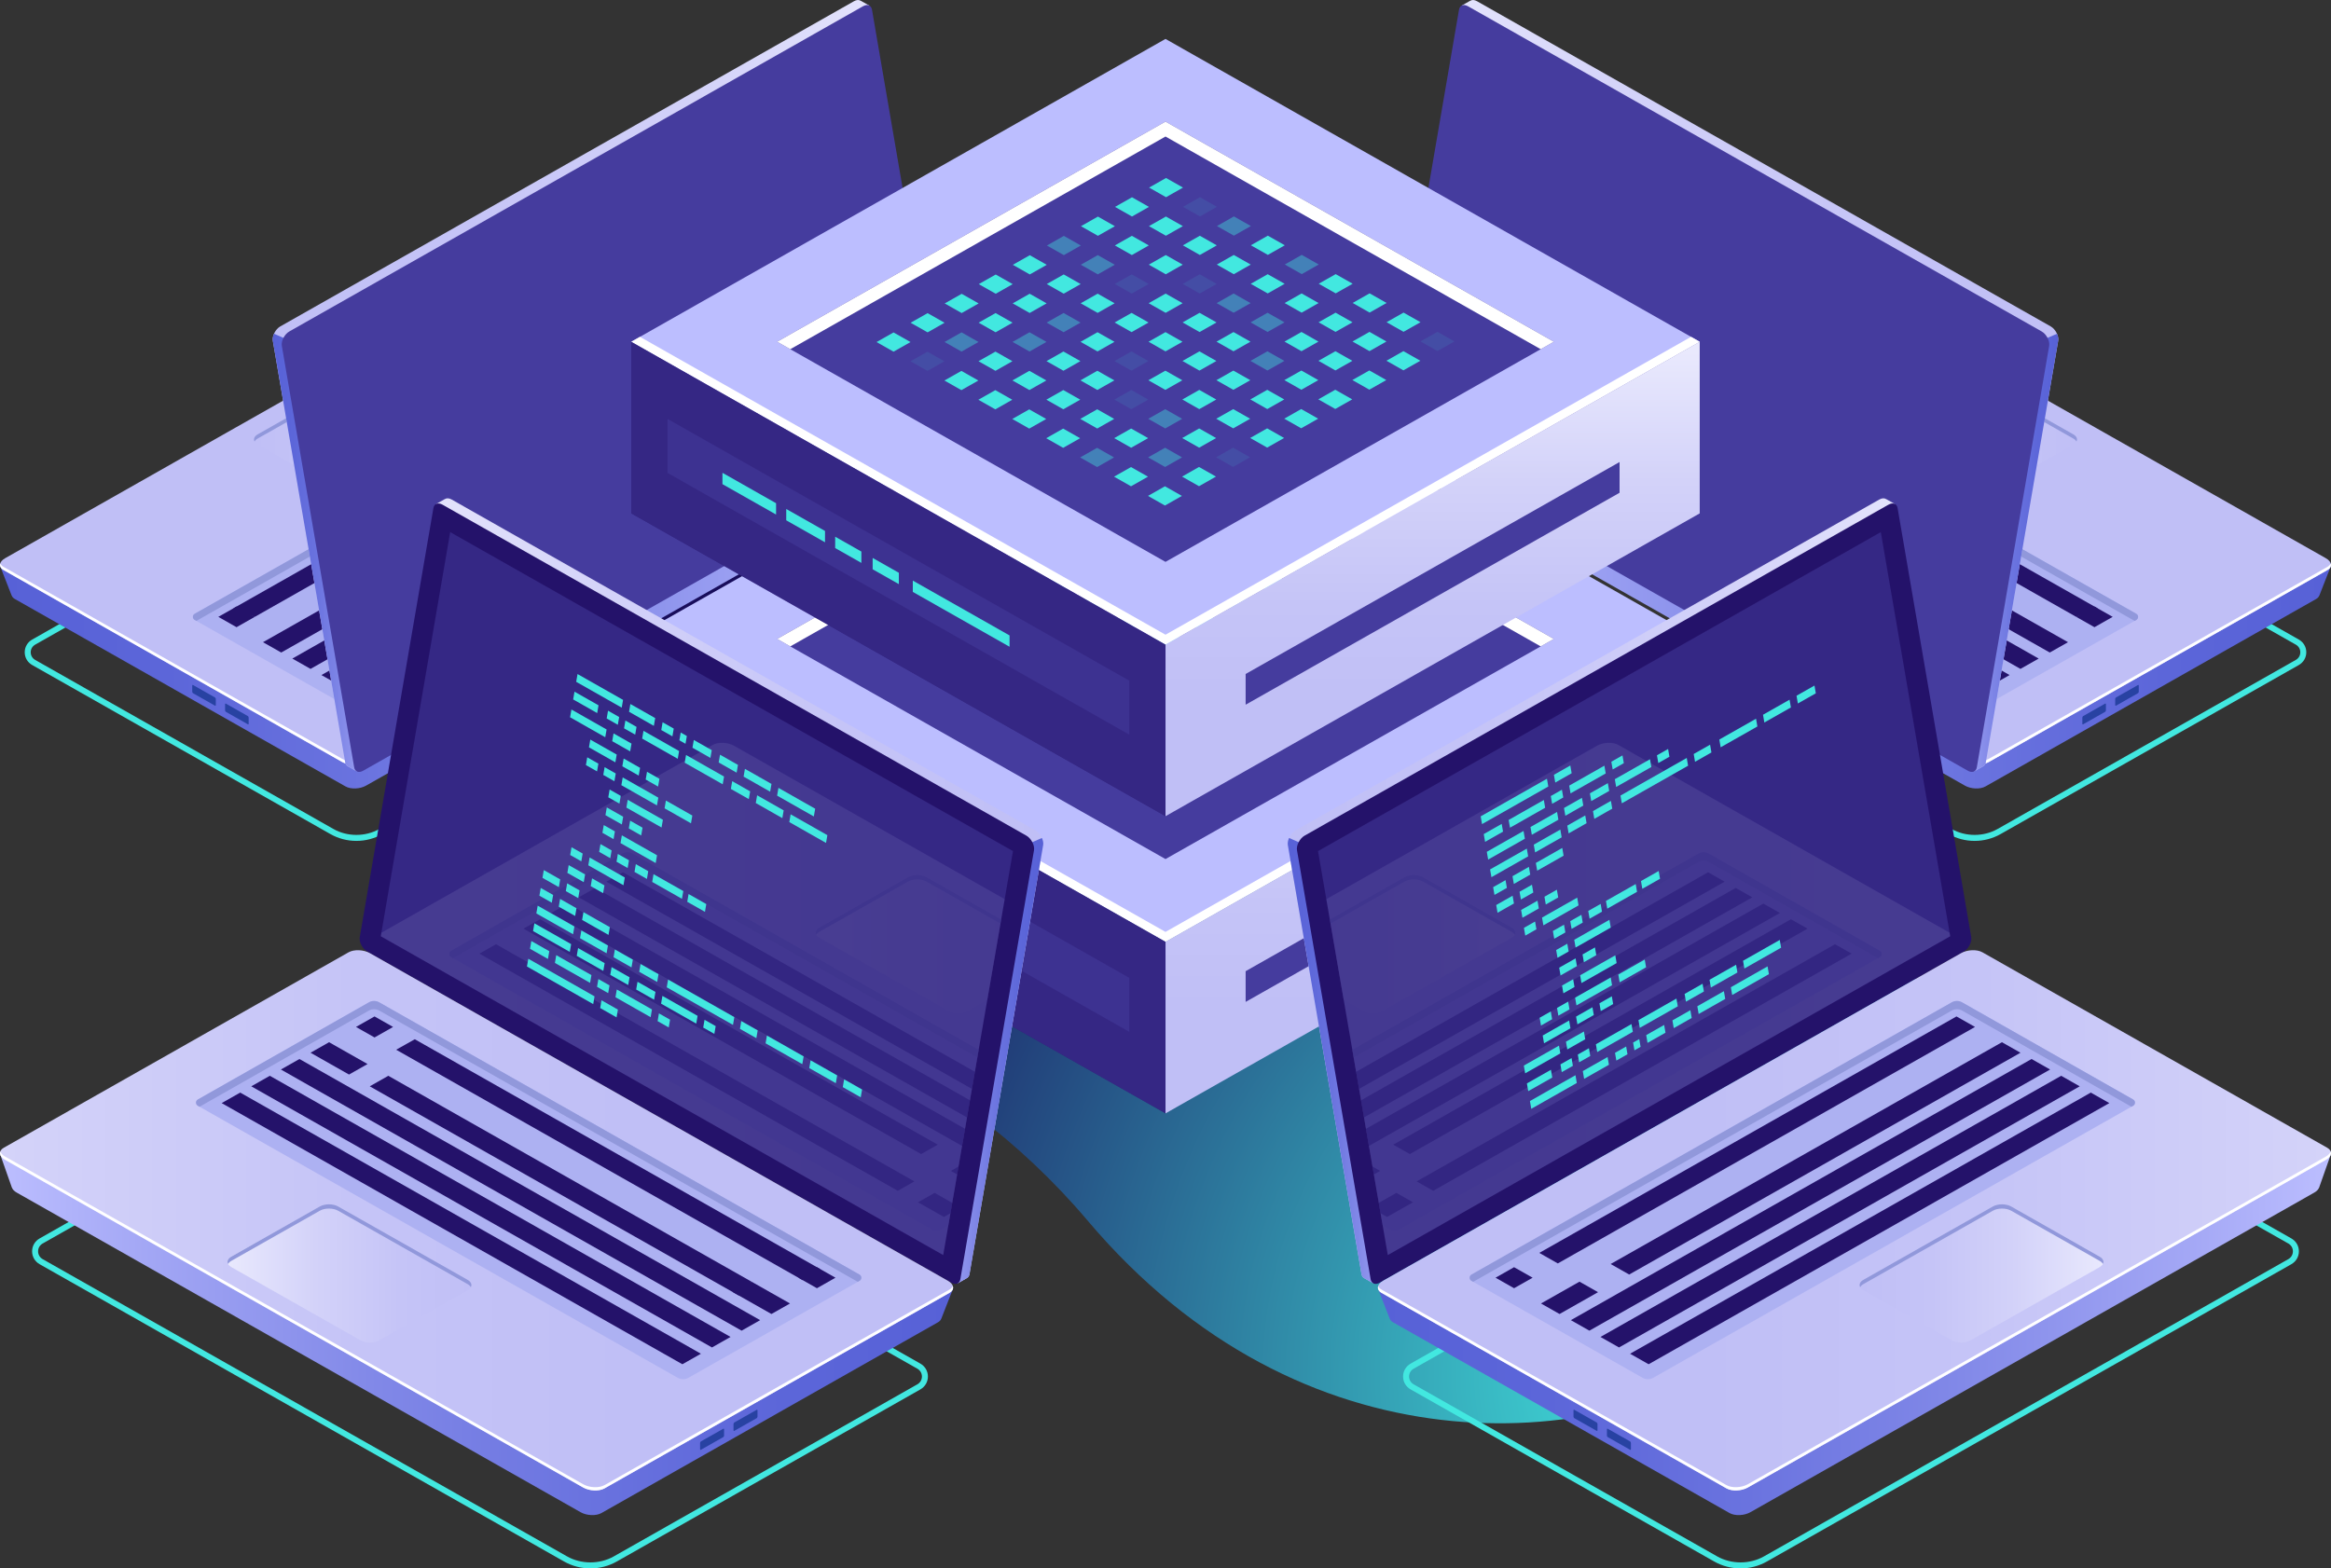 <?xml version="1.0" encoding="utf-8"?>
<!-- Generator: Adobe Illustrator 17.0.0, SVG Export Plug-In . SVG Version: 6.00 Build 0)  -->
<!DOCTYPE svg PUBLIC "-//W3C//DTD SVG 1.1//EN" "http://www.w3.org/Graphics/SVG/1.1/DTD/svg11.dtd">
<svg version="1.1" id="Layer_1" xmlns="http://www.w3.org/2000/svg" xmlns:xlink="http://www.w3.org/1999/xlink" x="0px" y="0px"
	 width="462.049px" height="310.946px" viewBox="0 0 462.049 310.946" style="enable-background:new 0 0 462.049 310.946;"
	 xml:space="preserve">
<rect x="0" y="0" width="462.049" height="310.946" fill="#333333" stroke="none"/>
<radialGradient id="SVGID_1_" cx="326.796" cy="269.441" r="200.856" gradientTransform="matrix(0.973 -0.035 0.036 0.978 8.759 20.575)" gradientUnits="userSpaceOnUse">
	<stop  offset="0" style="stop-color:#42E8E0"/>
	<stop  offset="1" style="stop-color:#180D5B"/>
</radialGradient>
<path style="fill:url(#SVGID_1_);" d="M75.048,135.39c1.959-26.51,26.752-39.14,38.97-44.866
	c29.838-13.983,89.864-21.486,181.304,16.801c66.853,27.992,83.513,65.307,85.029,93.111c1.191,21.831,0.064,45.637-33.565,67.781
	c-30.531,20.103-88.705,24.041-131.181-26.2C161.317,177.805,70.895,191.594,75.048,135.39z"/>
<g>
	<g>
		<g>
			<g>
				<path style="fill:#42E8E0;" d="M70.643,166.714c-1.805,0-3.58-0.466-5.135-1.346L6.384,131.847
					c-0.93-0.529-1.485-1.473-1.485-2.528c0-1.055,0.555-1.999,1.484-2.527l106.979-60.651c0.185-0.102,0.409-0.102,0.594,0
					l63.963,36.263c0.929,0.529,1.484,1.473,1.484,2.528c0,1.054-0.555,1.999-1.484,2.527l-102.14,57.909
					C74.222,166.247,72.447,166.714,70.643,166.714z M113.659,67.32L6.978,127.802c-0.558,0.316-0.891,0.884-0.891,1.517
					c0,0.633,0.334,1.2,0.892,1.518l59.123,33.519c2.749,1.56,6.331,1.559,9.083,0l102.14-57.909
					c0.558-0.315,0.891-0.882,0.891-1.515c0-0.633-0.333-1.2-0.892-1.518L113.659,67.32z"/>
			</g>
			<g>
				<g>
					<g>
						<g>
							<g>
								
									<linearGradient id="SVGID_2_" gradientUnits="userSpaceOnUse" x1="2743.768" y1="104.971" x2="2929.313" y2="104.971" gradientTransform="matrix(1 0 0 1 -2743.729 0)">
									<stop  offset="0" style="stop-color:#5761D7"/>
									<stop  offset="0.178" style="stop-color:#5C66D9"/>
									<stop  offset="0.388" style="stop-color:#6A73DF"/>
									<stop  offset="0.613" style="stop-color:#8289E8"/>
									<stop  offset="0.849" style="stop-color:#A3A7F5"/>
									<stop  offset="1" style="stop-color:#BCBEFF"/>
								</linearGradient>
								<path style="fill:url(#SVGID_2_);" d="M185.585,86.121l-6.206,3.183l-62.233-35.283c-1.041-0.59-2.86-0.516-4.062,0.165
									L5.749,115.039c-1.027-0.564-5.71-2.776-5.71-2.776l2.272,5.813c0,0,0.008-0.006,0.009-0.007
									c0.094,0.258,0.296,0.5,0.635,0.692l65.544,37.16c1.041,0.59,2.86,0.516,4.062-0.165l109.837-62.271
									c0.494-0.28,0.796-0.619,0.921-0.962l0.008,0.006L185.585,86.121z"/>
								
									<linearGradient id="SVGID_3_" gradientUnits="userSpaceOnUse" x1="2806.112" y1="98.896" x2="2991.756" y2="98.896" gradientTransform="matrix(1 0 0 1 -2743.729 0)">
									<stop  offset="0" style="stop-color:#C0BFF6"/>
									<stop  offset="0.294" style="stop-color:#C5C4F7"/>
									<stop  offset="0.64" style="stop-color:#D3D2F9"/>
									<stop  offset="1" style="stop-color:#E9E9FD"/>
								</linearGradient>
								<path style="fill:url(#SVGID_3_);" d="M184.625,87.123l-112.568,63.82c-1.232,0.699-3.096,0.774-4.163,0.17L0.72,113.029
									c-1.067-0.605-0.933-1.662,0.299-2.36l112.568-63.82c1.232-0.699,3.096-0.774,4.163-0.169l67.174,38.084
									C185.991,85.368,185.858,86.424,184.625,87.123z"/>
								<path style="fill:#FFFFFF;" d="M184.625,86.486l-112.568,63.82c-1.232,0.699-3.096,0.775-4.163,0.17L0.72,112.391
									c-0.349-0.198-0.557-0.447-0.652-0.713c-0.169,0.497,0.034,0.999,0.652,1.35l67.174,38.084
									c1.067,0.605,2.931,0.529,4.163-0.17l112.568-63.82c0.829-0.47,1.148-1.1,0.951-1.647
									C185.454,85.835,185.143,86.192,184.625,86.486z"/>
								<path style="fill:#2842A2;" d="M38.104,137.138v-1.212c0-0.115,0.071-0.168,0.159-0.118l4.354,2.469
									c0.088,0.05,0.159,0.183,0.159,0.298v1.212c0,0.115-0.071,0.168-0.159,0.118l-4.354-2.468
									C38.175,137.386,38.104,137.253,38.104,137.138z"/>
								<path style="fill:#2842A2;" d="M44.615,140.829v-1.212c0-0.115,0.071-0.168,0.159-0.118l4.354,2.468
									c0.088,0.05,0.159,0.183,0.159,0.298v1.212c0,0.115-0.071,0.168-0.159,0.118l-4.354-2.468
									C44.686,141.077,44.615,140.944,44.615,140.829z"/>
								<g>
									<path style="fill:#ADB1F2;" d="M38.592,121.686l93.544-53.034c0.624-0.354,1.392-0.353,2.015,0.001l33.311,18.925
										c0.478,0.272,0.478,0.95-0.001,1.221l-93.501,53.01c-0.623,0.353-1.39,0.353-2.013,0l-33.356-18.901
										C38.114,122.636,38.113,121.958,38.592,121.686z"/>
									<path style="fill:#9198DB;" d="M38.592,122.908l0.335,0.19l93.209-52.845c0.624-0.354,1.392-0.353,2.015,0.001
										l32.976,18.735l0.335-0.19c0.479-0.271,0.479-0.95,0.001-1.221l-33.311-18.925c-0.623-0.354-1.392-0.354-2.015-0.001
										l-93.544,53.034C38.113,121.958,38.114,122.636,38.592,122.908z"/>
									<g>
										<polygon style="fill:#24126A;" points="136.666,73.446 50.5,122.297 46.228,120.622 133.053,71.397 										"/>
										<polygon style="fill:#24126A;" points="145.523,78.467 69.308,121.677 65.695,119.629 141.91,76.419 										"/>
										<polygon style="fill:#24126A;" points="151.293,81.738 61.557,132.613 57.944,130.565 147.68,79.69 										"/>
										<polygon style="fill:#24126A;" points="157.062,85.009 67.326,135.884 63.713,133.836 153.449,82.961 										"/>
										<polygon style="fill:#24126A;" points="162.831,88.28 73.095,139.155 69.482,137.106 159.218,86.231 										"/>
										<polygon style="fill:#24126A;" points="50.5,122.297 46.887,124.345 43.274,122.297 46.887,120.249 										"/>
										<polygon style="fill:#24126A;" points="73.691,119.193 55.745,129.367 52.132,127.319 70.208,117.07 										"/>
									</g>
								</g>
								<g>
									
										<linearGradient id="SVGID_4_" gradientUnits="userSpaceOnUse" x1="2794.066" y1="84.868" x2="2841.586" y2="84.868" gradientTransform="matrix(1 0 0 1 -2743.729 0)">
										<stop  offset="0" style="stop-color:#C0BFF6"/>
										<stop  offset="0.294" style="stop-color:#C5C4F7"/>
										<stop  offset="0.64" style="stop-color:#D3D2F9"/>
										<stop  offset="1" style="stop-color:#E9E9FD"/>
									</linearGradient>
									<path style="fill:url(#SVGID_4_);" d="M71.895,97.919l25.223-14.3c0.986-0.559,0.986-1.465,0-2.024L79.87,71.817
										c-0.986-0.559-2.584-0.559-3.57,0l-25.223,14.3c-0.986,0.559-0.986,1.465,0,2.024l17.248,9.779
										C69.311,98.478,70.91,98.478,71.895,97.919z"/>
									<path style="fill:#9198DB;" d="M51.078,86.945l25.223-14.3c0.986-0.559,2.584-0.559,3.57,0l17.248,9.779
										c0.304,0.173,0.503,0.38,0.62,0.598c0.261-0.489,0.062-1.04-0.62-1.426L79.87,71.817c-0.986-0.559-2.584-0.559-3.57,0
										l-25.223,14.3c-0.682,0.386-0.881,0.937-0.62,1.426C50.574,87.324,50.773,87.117,51.078,86.945z"/>
								</g>
							</g>
						</g>
					</g>
				</g>
			</g>
			<g>
				
					<linearGradient id="SVGID_5_" gradientUnits="userSpaceOnUse" x1="2797.782" y1="76.459" x2="2929.158" y2="76.459" gradientTransform="matrix(1 0 0 1 -2743.729 0)">
					<stop  offset="0" style="stop-color:#C0BFF6"/>
					<stop  offset="0.294" style="stop-color:#C5C4F7"/>
					<stop  offset="0.64" style="stop-color:#D3D2F9"/>
					<stop  offset="1" style="stop-color:#E9E9FD"/>
				</linearGradient>
				<path style="fill:url(#SVGID_5_);" d="M185.406,84.482L171.176,1.58l1.144-0.473l-1.719-0.968l0.003,0.01
					c-0.333-0.218-0.805-0.205-1.325,0.09L55.554,64.715c-0.934,0.529-1.641,1.887-1.477,2.837l14.343,83.561
					c0.075,0.435,0.294,0.724,0.599,0.851l-0.002,0.001l1.682,0.954l0.289-1.542l-0.096,0.029l113.036-64.085
					C184.863,86.789,185.57,85.431,185.406,84.482z"/>
				
					<linearGradient id="SVGID_6_" gradientUnits="userSpaceOnUse" x1="2797.783" y1="109.544" x2="2820.341" y2="109.544" gradientTransform="matrix(1 0 0 1 -2743.729 0)">
					<stop  offset="0" style="stop-color:#5761D7"/>
					<stop  offset="0.178" style="stop-color:#5C66D9"/>
					<stop  offset="0.388" style="stop-color:#6A73DF"/>
					<stop  offset="0.613" style="stop-color:#8289E8"/>
					<stop  offset="0.849" style="stop-color:#A3A7F5"/>
					<stop  offset="1" style="stop-color:#BCBEFF"/>
				</linearGradient>
				<path style="fill:url(#SVGID_6_);" d="M56.188,66.982l-1.87-0.812c-0.21,0.47-0.313,0.965-0.241,1.382l14.343,83.561
					c0.075,0.435,0.294,0.724,0.599,0.851l-0.002,0.001l1.682,0.954l0.289-1.542l-0.096,0.029l5.72-3.243L56.188,66.982z"/>
				<path style="fill:#453C9E;" d="M185.713,88.324L71.989,152.8c-0.878,0.498-1.63,0.21-1.784-0.682L55.862,68.557
					c-0.164-0.949,0.543-2.307,1.477-2.837L171.063,1.244c0.878-0.498,1.63-0.21,1.784,0.682l14.343,83.561
					C187.354,86.437,186.647,87.795,185.713,88.324z"/>
			</g>
		</g>
		<g>
			<g>
				<path style="fill:#42E8E0;" d="M391.406,166.714c-1.805,0-3.58-0.466-5.135-1.346l0,0l-102.14-57.909
					c-0.929-0.527-1.484-1.471-1.484-2.527c0-1.055,0.555-2,1.484-2.527l63.962-36.264c0.185-0.102,0.409-0.102,0.594,0
					l106.979,60.65c0.931,0.529,1.486,1.475,1.486,2.528s-0.555,1.999-1.484,2.527l-59.126,33.522
					C394.985,166.247,393.21,166.714,391.406,166.714z M386.865,164.356c2.748,1.56,6.331,1.561,9.082,0l59.125-33.521
					c0.558-0.316,0.892-0.884,0.892-1.517c0-0.633-0.334-1.2-0.893-1.518L348.389,67.32l-63.665,36.095
					c-0.558,0.317-0.891,0.884-0.891,1.517c0,0.634,0.333,1.2,0.891,1.515L386.865,164.356z"/>
			</g>
			<g>
				<g>
					<g>
						<g>
							<g>
								
									<linearGradient id="SVGID_7_" gradientUnits="userSpaceOnUse" x1="54.883" y1="104.971" x2="240.429" y2="104.971" gradientTransform="matrix(-1 0 0 1 516.893 0)">
									<stop  offset="0" style="stop-color:#5761D7"/>
									<stop  offset="0.178" style="stop-color:#5C66D9"/>
									<stop  offset="0.388" style="stop-color:#6A73DF"/>
									<stop  offset="0.613" style="stop-color:#8289E8"/>
									<stop  offset="0.849" style="stop-color:#A3A7F5"/>
									<stop  offset="1" style="stop-color:#BCBEFF"/>
								</linearGradient>
								<path style="fill:url(#SVGID_7_);" d="M276.464,86.121l6.206,3.183l62.233-35.283c1.041-0.59,2.86-0.516,4.062,0.165
									l107.334,60.853c1.027-0.564,5.71-2.776,5.71-2.776l-2.272,5.813c0,0-0.008-0.006-0.009-0.007
									c-0.094,0.258-0.296,0.5-0.635,0.692l-65.544,37.16c-1.041,0.59-2.86,0.516-4.062-0.165L279.651,93.484
									c-0.494-0.28-0.796-0.619-0.921-0.962l-0.008,0.006L276.464,86.121z"/>
								
									<linearGradient id="SVGID_8_" gradientUnits="userSpaceOnUse" x1="117.227" y1="98.896" x2="302.872" y2="98.896" gradientTransform="matrix(-1 0 0 1 516.893 0)">
									<stop  offset="0" style="stop-color:#C0BFF6"/>
									<stop  offset="0.294" style="stop-color:#C5C4F7"/>
									<stop  offset="0.64" style="stop-color:#D3D2F9"/>
									<stop  offset="1" style="stop-color:#E9E9FD"/>
								</linearGradient>
								<path style="fill:url(#SVGID_8_);" d="M277.423,87.123l112.568,63.82c1.232,0.699,3.096,0.774,4.163,0.17l67.174-38.084
									c1.067-0.605,0.933-1.662-0.299-2.36l-112.568-63.82c-1.232-0.699-3.096-0.774-4.163-0.169l-67.174,38.084
									C276.057,85.368,276.191,86.424,277.423,87.123z"/>
								<path style="fill:#FFFFFF;" d="M277.423,86.486l112.568,63.82c1.232,0.699,3.096,0.775,4.163,0.17l67.174-38.084
									c0.349-0.198,0.557-0.447,0.652-0.713c0.169,0.497-0.034,0.999-0.652,1.35l-67.174,38.084
									c-1.067,0.605-2.931,0.529-4.163-0.17l-112.568-63.82c-0.829-0.47-1.148-1.1-0.951-1.647
									C276.594,85.835,276.906,86.192,277.423,86.486z"/>
								<path style="fill:#2842A2;" d="M423.945,137.138v-1.212c0-0.115-0.071-0.168-0.159-0.118l-4.354,2.469
									c-0.088,0.05-0.159,0.183-0.159,0.298v1.212c0,0.115,0.071,0.168,0.159,0.118l4.354-2.468
									C423.874,137.386,423.945,137.253,423.945,137.138z"/>
								<path style="fill:#2842A2;" d="M417.434,140.829v-1.212c0-0.115-0.071-0.168-0.159-0.118l-4.354,2.468
									c-0.088,0.05-0.159,0.183-0.159,0.298v1.212c0,0.115,0.071,0.168,0.159,0.118l4.354-2.468
									C417.363,141.077,417.434,140.944,417.434,140.829z"/>
								<g>
									<path style="fill:#ADB1F2;" d="M423.456,121.686l-93.544-53.034c-0.624-0.354-1.392-0.353-2.015,0.001l-33.311,18.925
										c-0.478,0.272-0.478,0.95,0.001,1.221l93.501,53.01c0.623,0.353,1.39,0.353,2.013,0l33.356-18.901
										C423.935,122.636,423.935,121.958,423.456,121.686z"/>
									<path style="fill:#9198DB;" d="M423.456,122.908l-0.335,0.19l-93.209-52.845c-0.624-0.354-1.392-0.353-2.015,0.001
										l-32.976,18.735l-0.335-0.19c-0.478-0.271-0.479-0.95-0.001-1.221l33.311-18.925c0.623-0.354,1.392-0.354,2.015-0.001
										l93.544,53.034C423.935,121.958,423.935,122.636,423.456,122.908z"/>
									<g>
										<polygon style="fill:#24126A;" points="325.383,73.446 411.549,122.297 415.821,120.622 328.996,71.397 										"/>
										<polygon style="fill:#24126A;" points="316.525,78.467 392.741,121.677 396.354,119.629 320.138,76.419 										"/>
										<polygon style="fill:#24126A;" points="310.756,81.738 400.492,132.613 404.105,130.565 314.369,79.69 										"/>
										<polygon style="fill:#24126A;" points="304.987,85.009 394.722,135.884 398.335,133.836 308.6,82.961 										"/>
										<polygon style="fill:#24126A;" points="299.218,88.28 388.953,139.155 392.566,137.106 302.831,86.231 										"/>
										<polygon style="fill:#24126A;" points="411.549,122.297 415.162,124.345 418.775,122.297 415.162,120.249 										"/>
										<polygon style="fill:#24126A;" points="388.358,119.193 406.304,129.367 409.917,127.319 391.841,117.07 										"/>
									</g>
								</g>
								<g>
									
										<linearGradient id="SVGID_11_" gradientUnits="userSpaceOnUse" x1="105.182" y1="84.868" x2="152.702" y2="84.868" gradientTransform="matrix(-1 0 0 1 516.893 0)">
										<stop  offset="0" style="stop-color:#C0BFF6"/>
										<stop  offset="0.294" style="stop-color:#C5C4F7"/>
										<stop  offset="0.64" style="stop-color:#D3D2F9"/>
										<stop  offset="1" style="stop-color:#E9E9FD"/>
									</linearGradient>
									<path style="fill:url(#SVGID_11_);" d="M390.153,97.919l-25.223-14.3c-0.986-0.559-0.986-1.465,0-2.024l17.248-9.779
										c0.986-0.559,2.584-0.559,3.57,0l25.223,14.3c0.986,0.559,0.986,1.465,0,2.024l-17.248,9.779
										C392.737,98.478,391.139,98.478,390.153,97.919z"/>
									<path style="fill:#9198DB;" d="M410.971,86.945l-25.223-14.3c-0.986-0.559-2.584-0.559-3.57,0l-17.248,9.779
										c-0.304,0.173-0.503,0.38-0.62,0.598c-0.261-0.489-0.062-1.04,0.62-1.426l17.248-9.779c0.986-0.559,2.584-0.559,3.57,0
										l25.223,14.3c0.682,0.386,0.88,0.937,0.62,1.426C411.474,87.324,411.276,87.117,410.971,86.945z"/>
								</g>
							</g>
						</g>
					</g>
				</g>
			</g>
			<g>
				
					<linearGradient id="SVGID_12_" gradientUnits="userSpaceOnUse" x1="108.898" y1="76.459" x2="240.274" y2="76.459" gradientTransform="matrix(-1 0 0 1 516.893 0)">
					<stop  offset="0" style="stop-color:#C0BFF6"/>
					<stop  offset="0.294" style="stop-color:#C5C4F7"/>
					<stop  offset="0.64" style="stop-color:#D3D2F9"/>
					<stop  offset="1" style="stop-color:#E9E9FD"/>
				</linearGradient>
				<path style="fill:url(#SVGID_12_);" d="M276.643,84.482l14.23-82.902l-1.144-0.473l1.719-0.968l-0.003,0.01
					c0.334-0.218,0.805-0.205,1.325,0.09l113.725,64.476c0.934,0.529,1.641,1.887,1.477,2.837l-14.343,83.561
					c-0.075,0.435-0.294,0.724-0.599,0.851l0.002,0.001l-1.682,0.954l-0.289-1.542l0.096,0.029L278.12,87.319
					C277.186,86.789,276.479,85.431,276.643,84.482z"/>
				
					<linearGradient id="SVGID_13_" gradientUnits="userSpaceOnUse" x1="108.899" y1="109.544" x2="131.457" y2="109.544" gradientTransform="matrix(-1 0 0 1 516.893 0)">
					<stop  offset="0" style="stop-color:#5761D7"/>
					<stop  offset="0.178" style="stop-color:#5C66D9"/>
					<stop  offset="0.388" style="stop-color:#6A73DF"/>
					<stop  offset="0.613" style="stop-color:#8289E8"/>
					<stop  offset="0.849" style="stop-color:#A3A7F5"/>
					<stop  offset="1" style="stop-color:#BCBEFF"/>
				</linearGradient>
				<path style="fill:url(#SVGID_13_);" d="M405.861,66.982l1.87-0.812c0.21,0.47,0.313,0.965,0.241,1.382l-14.343,83.561
					c-0.075,0.435-0.294,0.724-0.599,0.851l0.002,0.001l-1.682,0.954l-0.289-1.542l0.096,0.029l-5.72-3.243L405.861,66.982z"/>
				<path style="fill:#453C9E;" d="M276.335,88.324L390.06,152.8c0.878,0.498,1.63,0.21,1.784-0.682l14.343-83.561
					c0.164-0.949-0.543-2.307-1.477-2.837L290.986,1.244c-0.878-0.498-1.63-0.21-1.784,0.682l-14.343,83.561
					C274.695,86.437,275.402,87.795,276.335,88.324z"/>
			</g>
		</g>
		<g>
			<polygon style="fill:#BCBEFF;" points="231.026,186.707 125.134,126.672 231.023,66.638 336.915,126.673 			"/>
			<polygon style="fill:#453C9E;" points="231.025,170.314 154.048,126.672 231.023,83.031 308.001,126.673 			"/>
			<polygon style="fill:#FFFFFF;" points="231.023,85.987 305.395,128.151 308.001,126.673 231.023,83.031 154.048,126.672 
				156.654,128.15 			"/>
			<linearGradient id="SVGID_14_" gradientUnits="userSpaceOnUse" x1="283.971" y1="199.726" x2="283.971" y2="128.668">
				<stop  offset="0" style="stop-color:#C0BFF6"/>
				<stop  offset="0.294" style="stop-color:#C5C4F7"/>
				<stop  offset="0.64" style="stop-color:#D3D2F9"/>
				<stop  offset="1" style="stop-color:#E9E9FD"/>
			</linearGradient>
			<polygon style="fill:url(#SVGID_14_);" points="336.915,126.673 336.915,160.703 231.026,220.736 231.026,186.707 			"/>
			<polygon style="fill:#24126A;" points="125.134,126.672 125.134,160.701 231.026,220.736 231.026,186.707 			"/>
			<g style="opacity:0.51;">
				<polygon style="fill:#453C9E;" points="132.307,141.961 132.307,152.677 223.853,204.578 223.853,193.862 				"/>
			</g>
			<polygon style="fill:#FFFFFF;" points="231.026,184.756 126.854,125.696 125.134,126.672 231.026,186.707 336.915,126.673 
				335.194,125.698 			"/>
			<polygon style="fill:#453C9E;" points="321.032,150.52 321.032,156.611 246.909,198.634 246.909,192.543 			"/>
			<polygon style="opacity:0.51;fill:#453C9E;" points="125.134,126.672 125.134,160.701 231.026,220.736 231.026,186.707 			"/>
			<polygon style="fill:#42E8E0;" points="200.114,184.899 180.939,174.026 180.936,176.272 200.112,187.144 			"/>
			<polygon style="fill:#42E8E0;" points="178.174,172.482 172.979,169.536 172.976,171.782 178.172,174.728 			"/>
			<polygon style="fill:#42E8E0;" points="153.835,158.687 143.206,152.66 143.203,154.905 153.833,160.932 			"/>
			<polygon style="fill:#42E8E0;" points="163.536,164.187 155.849,159.828 155.846,162.074 163.534,166.432 			"/>
			<polygon style="fill:#42E8E0;" points="170.744,168.274 165.549,165.328 165.547,167.574 170.742,170.52 			"/>
			<g>
				<g>
					<polygon style="fill:#42E8E0;" points="231.133,98.016 227.771,96.109 231.133,94.203 234.496,96.109 					"/>
					<polygon style="opacity:0.1;fill:#42E8E0;" points="237.858,101.828 234.496,99.922 237.858,98.016 241.221,99.922 					"/>
					<polygon style="opacity:0.4;fill:#42E8E0;" points="244.583,105.641 241.221,103.735 244.583,101.828 247.946,103.735 					"/>
					<polygon style="fill:#42E8E0;" points="251.308,109.454 247.946,107.547 251.308,105.641 254.671,107.547 					"/>
					<polygon style="opacity:0.4;fill:#42E8E0;" points="258.033,113.266 254.671,111.36 258.033,109.454 261.396,111.36 					"/>
					<polygon style="fill:#42E8E0;" points="264.758,117.079 261.396,115.173 264.758,113.266 268.121,115.173 					"/>
					<polygon style="fill:#42E8E0;" points="271.483,120.892 268.121,118.985 271.483,117.079 274.846,118.985 					"/>
					<polygon style="fill:#42E8E0;" points="278.208,124.704 274.846,122.798 278.208,120.892 281.571,122.798 					"/>
					<polygon style="opacity:0.1;fill:#42E8E0;" points="284.933,128.517 281.571,126.611 284.933,124.704 288.295,126.611 					"/>
				</g>
				<g>
					<polygon style="fill:#42E8E0;" points="224.381,101.844 221.019,99.937 224.381,98.031 227.743,99.937 					"/>
					<polygon style="fill:#42E8E0;" points="231.106,105.656 227.744,103.75 231.106,101.844 234.468,103.75 					"/>
					<polygon style="fill:#42E8E0;" points="237.831,109.469 234.469,107.563 237.831,105.657 241.193,107.563 					"/>
					<polygon style="fill:#42E8E0;" points="244.556,113.282 241.194,111.375 244.556,109.469 247.918,111.375 					"/>
					<polygon style="fill:#42E8E0;" points="251.281,117.094 247.918,115.188 251.281,113.282 254.643,115.188 					"/>
					<polygon style="fill:#42E8E0;" points="258.006,120.907 254.643,119.001 258.006,117.094 261.368,119.001 					"/>
					<polygon style="fill:#42E8E0;" points="264.731,124.72 261.368,122.813 264.731,120.907 268.093,122.814 					"/>
					<polygon style="fill:#42E8E0;" points="271.456,128.533 268.093,126.626 271.456,124.72 274.818,126.626 					"/>
					<polygon style="fill:#42E8E0;" points="278.181,132.345 274.818,130.439 278.181,128.533 281.543,130.439 					"/>
				</g>
				<g>
					<polygon style="fill:#42E8E0;" points="217.629,105.672 214.266,103.765 217.629,101.859 220.991,103.766 					"/>
					<polygon style="fill:#42E8E0;" points="224.354,109.484 220.991,107.578 224.354,105.672 227.716,107.578 					"/>
					<polygon style="fill:#42E8E0;" points="231.079,113.297 227.716,111.391 231.079,109.484 234.441,111.391 					"/>
					<polygon style="opacity:0.1;fill:#42E8E0;" points="237.804,117.11 234.441,115.204 237.804,113.297 241.166,115.204 					"/>
					<polygon style="opacity:0.4;fill:#42E8E0;" points="244.529,120.923 241.166,119.016 244.529,117.11 247.891,119.016 					"/>
					<polygon style="opacity:0.4;fill:#42E8E0;" points="251.254,124.735 247.891,122.829 251.254,120.923 254.616,122.829 					"/>
					<polygon style="fill:#42E8E0;" points="257.979,128.548 254.616,126.642 257.979,124.735 261.341,126.642 					"/>
					<polygon style="fill:#42E8E0;" points="264.704,132.361 261.341,130.454 264.704,128.548 268.066,130.454 					"/>
					<polygon style="fill:#42E8E0;" points="271.429,136.173 268.066,134.267 271.429,132.361 274.791,134.267 					"/>
				</g>
				<g>
					<polygon style="opacity:0.4;fill:#42E8E0;" points="210.877,109.5 207.514,107.594 210.877,105.687 214.239,107.594 					"/>
					<polygon style="opacity:0.4;fill:#42E8E0;" points="217.602,113.313 214.239,111.406 217.602,109.5 220.964,111.406 					"/>
					<polygon style="opacity:0.1;fill:#42E8E0;" points="224.327,117.125 220.964,115.219 224.327,113.313 227.689,115.219 					"/>
					<polygon style="fill:#42E8E0;" points="231.052,120.938 227.689,119.032 231.052,117.125 234.414,119.032 					"/>
					<polygon style="fill:#42E8E0;" points="237.777,124.751 234.414,122.844 237.776,120.938 241.139,122.844 					"/>
					<polygon style="fill:#42E8E0;" points="244.502,128.563 241.139,126.657 244.501,124.751 247.864,126.657 					"/>
					<polygon style="opacity:0.4;fill:#42E8E0;" points="251.227,132.376 247.864,130.47 251.227,128.563 254.589,130.47 					"/>
					<polygon style="fill:#42E8E0;" points="257.951,136.189 254.589,134.282 257.951,132.376 261.314,134.283 					"/>
					<polygon style="fill:#42E8E0;" points="264.676,140.001 261.314,138.095 264.676,136.189 268.039,138.095 					"/>
				</g>
				<g>
					<polygon style="fill:#42E8E0;" points="204.125,113.328 200.762,111.422 204.124,109.515 207.487,111.422 					"/>
					<polygon style="fill:#42E8E0;" points="210.85,117.141 207.487,115.234 210.849,113.328 214.212,115.234 					"/>
					<polygon style="fill:#42E8E0;" points="217.574,120.953 214.212,119.047 217.574,117.141 220.937,119.047 					"/>
					<polygon style="fill:#42E8E0;" points="224.299,124.766 220.937,122.86 224.299,120.953 227.662,122.86 					"/>
					<polygon style="fill:#42E8E0;" points="231.024,128.579 227.662,126.672 231.024,124.766 234.387,126.672 					"/>
					<polygon style="fill:#42E8E0;" points="237.749,132.391 234.387,130.485 237.749,128.579 241.112,130.485 					"/>
					<polygon style="fill:#42E8E0;" points="244.474,136.204 241.112,134.298 244.474,132.392 247.837,134.298 					"/>
					<polygon style="fill:#42E8E0;" points="251.199,140.017 247.837,138.11 251.199,136.204 254.562,138.111 					"/>
					<polygon style="fill:#42E8E0;" points="257.924,143.83 254.562,141.923 257.924,140.017 261.287,141.923 					"/>
				</g>
				<g>
					<polygon style="fill:#42E8E0;" points="197.372,117.156 194.01,115.25 197.372,113.344 200.735,115.25 					"/>
					<polygon style="fill:#42E8E0;" points="204.097,120.969 200.735,119.062 204.097,117.156 207.46,119.063 					"/>
					<polygon style="opacity:0.4;fill:#42E8E0;" points="210.822,124.782 207.46,122.875 210.822,120.969 214.185,122.875 					"/>
					<polygon style="fill:#42E8E0;" points="217.547,128.594 214.185,126.688 217.547,124.782 220.91,126.688 					"/>
					<polygon style="opacity:0.1;fill:#42E8E0;" points="224.272,132.407 220.91,130.501 224.272,128.594 227.635,130.501 					"/>
					<polygon style="fill:#42E8E0;" points="230.997,136.22 227.635,134.313 230.997,132.407 234.36,134.313 					"/>
					<polygon style="fill:#42E8E0;" points="237.722,140.032 234.36,138.126 237.722,136.22 241.085,138.126 					"/>
					<polygon style="fill:#42E8E0;" points="244.447,143.845 241.085,141.939 244.447,140.032 247.809,141.939 					"/>
					<polygon style="fill:#42E8E0;" points="251.172,147.658 247.81,145.751 251.172,143.845 254.534,145.751 					"/>
				</g>
				<g>
					<polygon style="fill:#42E8E0;" points="190.62,120.984 187.258,119.078 190.62,117.172 193.983,119.078 					"/>
					<polygon style="fill:#42E8E0;" points="197.345,124.797 193.983,122.891 197.345,120.984 200.708,122.891 					"/>
					<polygon style="opacity:0.4;fill:#42E8E0;" points="204.07,128.61 200.708,126.703 204.07,124.797 207.432,126.703 					"/>
					<polygon style="fill:#42E8E0;" points="210.795,132.422 207.433,130.516 210.795,128.61 214.157,130.516 					"/>
					<polygon style="fill:#42E8E0;" points="217.52,136.235 214.158,134.329 217.52,132.422 220.882,134.329 					"/>
					<polygon style="opacity:0.1;fill:#42E8E0;" points="224.245,140.048 220.883,138.141 224.245,136.235 227.607,138.141 					"/>
					<polygon style="opacity:0.4;fill:#42E8E0;" points="230.97,143.86 227.607,141.954 230.97,140.048 234.332,141.954 					"/>
					<polygon style="fill:#42E8E0;" points="237.695,147.673 234.332,145.767 237.695,143.86 241.057,145.767 					"/>
					<polygon style="opacity:0.1;fill:#42E8E0;" points="244.42,151.486 241.057,149.579 244.42,147.673 247.782,149.58 					"/>
				</g>
				<g>
					<polygon style="fill:#42E8E0;" points="183.868,124.812 180.506,122.906 183.868,121 187.23,122.906 					"/>
					<polygon style="opacity:0.4;fill:#42E8E0;" points="190.593,128.625 187.23,126.719 190.593,124.812 193.955,126.719 					"/>
					<polygon style="fill:#42E8E0;" points="197.318,132.438 193.955,130.531 197.318,128.625 200.68,130.532 					"/>
					<polygon style="fill:#42E8E0;" points="204.043,136.25 200.68,134.344 204.043,132.438 207.405,134.344 					"/>
					<polygon style="fill:#42E8E0;" points="210.768,140.063 207.405,138.157 210.768,136.25 214.13,138.157 					"/>
					<polygon style="fill:#42E8E0;" points="217.493,143.876 214.13,141.97 217.493,140.063 220.855,141.97 					"/>
					<polygon style="fill:#42E8E0;" points="224.218,147.688 220.855,145.782 224.218,143.876 227.58,145.782 					"/>
					<polygon style="opacity:0.4;fill:#42E8E0;" points="230.943,151.501 227.58,149.595 230.943,147.689 234.305,149.595 					"/>
					<polygon style="fill:#42E8E0;" points="237.668,155.314 234.305,153.408 237.668,151.501 241.03,153.408 					"/>
				</g>
				<g>
					<polygon style="fill:#42E8E0;" points="177.116,128.64 173.753,126.734 177.116,124.828 180.478,126.734 					"/>
					<polygon style="opacity:0.1;fill:#42E8E0;" points="183.841,132.453 180.478,130.547 183.841,128.641 187.203,130.547 					"/>
					<polygon style="fill:#42E8E0;" points="190.566,136.266 187.203,134.36 190.566,132.453 193.928,134.36 					"/>
					<polygon style="fill:#42E8E0;" points="197.291,140.079 193.928,138.172 197.291,136.266 200.653,138.172 					"/>
					<polygon style="fill:#42E8E0;" points="204.016,143.891 200.653,141.985 204.016,140.079 207.378,141.985 					"/>
					<polygon style="fill:#42E8E0;" points="210.741,147.704 207.378,145.798 210.741,143.891 214.103,145.798 					"/>
					<polygon style="opacity:0.4;fill:#42E8E0;" points="217.466,151.517 214.103,149.61 217.465,147.704 220.828,149.61 					"/>
					<polygon style="fill:#42E8E0;" points="224.191,155.329 220.828,153.423 224.19,151.517 227.553,153.423 					"/>
					<polygon style="fill:#42E8E0;" points="230.916,159.142 227.553,157.236 230.915,155.329 234.278,157.236 					"/>
				</g>
			</g>
		</g>
		<g>
			<polygon style="fill:#BCBEFF;" points="231.026,127.787 125.134,67.752 231.023,7.718 336.915,67.753 			"/>
			<polygon style="fill:#453C9E;" points="231.025,111.394 154.048,67.752 231.023,24.111 308.001,67.753 			"/>
			<polygon style="fill:#FFFFFF;" points="231.023,27.066 305.395,69.231 308.001,67.753 231.023,24.111 154.048,67.752 
				156.654,69.23 			"/>
			<linearGradient id="SVGID_15_" gradientUnits="userSpaceOnUse" x1="283.971" y1="140.806" x2="283.971" y2="69.748">
				<stop  offset="0" style="stop-color:#C0BFF6"/>
				<stop  offset="0.294" style="stop-color:#C5C4F7"/>
				<stop  offset="0.64" style="stop-color:#D3D2F9"/>
				<stop  offset="1" style="stop-color:#E9E9FD"/>
			</linearGradient>
			<polygon style="fill:url(#SVGID_15_);" points="336.915,67.753 336.915,101.783 231.026,161.816 231.026,127.787 			"/>
			<polygon style="fill:#24126A;" points="125.134,67.752 125.134,101.781 231.026,161.816 231.026,127.787 			"/>
			<g style="opacity:0.51;">
				<polygon style="fill:#453C9E;" points="132.307,83.041 132.307,93.757 223.853,145.659 223.853,134.942 				"/>
			</g>
			<polygon style="fill:#FFFFFF;" points="231.026,125.836 126.854,66.776 125.134,67.752 231.026,127.787 336.915,67.753 
				335.194,66.778 			"/>
			<polygon style="fill:#453C9E;" points="321.032,91.599 321.032,97.691 246.909,139.714 246.909,133.623 			"/>
			<polygon style="opacity:0.51;fill:#453C9E;" points="125.134,67.752 125.134,101.781 231.026,161.816 231.026,127.787 			"/>
			<polygon style="fill:#42E8E0;" points="200.114,125.979 180.939,115.106 180.936,117.352 200.112,128.224 			"/>
			<polygon style="fill:#42E8E0;" points="178.174,113.562 172.979,110.616 172.976,112.862 178.172,115.808 			"/>
			<polygon style="fill:#42E8E0;" points="153.835,99.767 143.206,93.74 143.203,95.985 153.833,102.012 			"/>
			<polygon style="fill:#42E8E0;" points="163.536,105.267 155.849,100.908 155.846,103.154 163.534,107.512 			"/>
			<polygon style="fill:#42E8E0;" points="170.744,109.354 165.549,106.408 165.547,108.654 170.742,111.6 			"/>
			<g>
				<g>
					<polygon style="fill:#42E8E0;" points="231.133,39.096 227.771,37.189 231.133,35.283 234.496,37.189 					"/>
					<polygon style="opacity:0.1;fill:#42E8E0;" points="237.858,42.908 234.496,41.002 237.858,39.096 241.221,41.002 					"/>
					<polygon style="opacity:0.4;fill:#42E8E0;" points="244.583,46.721 241.221,44.815 244.583,42.908 247.946,44.815 					"/>
					<polygon style="fill:#42E8E0;" points="251.308,50.534 247.946,48.627 251.308,46.721 254.671,48.627 					"/>
					<polygon style="opacity:0.4;fill:#42E8E0;" points="258.033,54.346 254.671,52.44 258.033,50.534 261.396,52.44 					"/>
					<polygon style="fill:#42E8E0;" points="264.758,58.159 261.396,56.253 264.758,54.346 268.121,56.253 					"/>
					<polygon style="fill:#42E8E0;" points="271.483,61.972 268.121,60.065 271.483,58.159 274.846,60.065 					"/>
					<polygon style="fill:#42E8E0;" points="278.208,65.784 274.846,63.878 278.208,61.972 281.571,63.878 					"/>
					<polygon style="opacity:0.1;fill:#42E8E0;" points="284.933,69.597 281.571,67.691 284.933,65.784 288.295,67.691 					"/>
				</g>
				<g>
					<polygon style="fill:#42E8E0;" points="224.381,42.924 221.019,41.017 224.381,39.111 227.743,41.017 					"/>
					<polygon style="fill:#42E8E0;" points="231.106,46.736 227.744,44.83 231.106,42.924 234.468,44.83 					"/>
					<polygon style="fill:#42E8E0;" points="237.831,50.549 234.469,48.643 237.831,46.736 241.193,48.643 					"/>
					<polygon style="fill:#42E8E0;" points="244.556,54.362 241.194,52.455 244.556,50.549 247.918,52.455 					"/>
					<polygon style="fill:#42E8E0;" points="251.281,58.174 247.918,56.268 251.281,54.362 254.643,56.268 					"/>
					<polygon style="fill:#42E8E0;" points="258.006,61.987 254.643,60.081 258.006,58.174 261.368,60.081 					"/>
					<polygon style="fill:#42E8E0;" points="264.731,65.8 261.368,63.893 264.731,61.987 268.093,63.893 					"/>
					<polygon style="fill:#42E8E0;" points="271.456,69.612 268.093,67.706 271.456,65.8 274.818,67.706 					"/>
					<polygon style="fill:#42E8E0;" points="278.181,73.425 274.818,71.519 278.181,69.613 281.543,71.519 					"/>
				</g>
				<g>
					<polygon style="fill:#42E8E0;" points="217.629,46.752 214.266,44.845 217.629,42.939 220.991,44.845 					"/>
					<polygon style="fill:#42E8E0;" points="224.354,50.565 220.991,48.658 224.354,46.752 227.716,48.658 					"/>
					<polygon style="fill:#42E8E0;" points="231.079,54.377 227.716,52.471 231.079,50.565 234.441,52.471 					"/>
					<polygon style="opacity:0.1;fill:#42E8E0;" points="237.804,58.19 234.441,56.283 237.804,54.377 241.166,56.284 					"/>
					<polygon style="opacity:0.4;fill:#42E8E0;" points="244.529,62.003 241.166,60.096 244.529,58.19 247.891,60.096 					"/>
					<polygon style="opacity:0.4;fill:#42E8E0;" points="251.254,65.815 247.891,63.909 251.254,62.003 254.616,63.909 					"/>
					<polygon style="fill:#42E8E0;" points="257.979,69.628 254.616,67.722 257.979,65.815 261.341,67.722 					"/>
					<polygon style="fill:#42E8E0;" points="264.704,73.441 261.341,71.534 264.704,69.628 268.066,71.534 					"/>
					<polygon style="fill:#42E8E0;" points="271.429,77.253 268.066,75.347 271.429,73.441 274.791,75.347 					"/>
				</g>
				<g>
					<polygon style="opacity:0.4;fill:#42E8E0;" points="210.877,50.58 207.514,48.674 210.877,46.767 214.239,48.674 					"/>
					<polygon style="opacity:0.4;fill:#42E8E0;" points="217.602,54.393 214.239,52.486 217.602,50.58 220.964,52.486 					"/>
					<polygon style="opacity:0.1;fill:#42E8E0;" points="224.327,58.205 220.964,56.299 224.327,54.393 227.689,56.299 					"/>
					<polygon style="fill:#42E8E0;" points="231.052,62.018 227.689,60.112 231.052,58.205 234.414,60.112 					"/>
					<polygon style="fill:#42E8E0;" points="237.777,65.831 234.414,63.924 237.776,62.018 241.139,63.924 					"/>
					<polygon style="fill:#42E8E0;" points="244.502,69.643 241.139,67.737 244.501,65.831 247.864,67.737 					"/>
					<polygon style="opacity:0.4;fill:#42E8E0;" points="251.227,73.456 247.864,71.55 251.227,69.643 254.589,71.55 					"/>
					<polygon style="fill:#42E8E0;" points="257.951,77.269 254.589,75.362 257.951,73.456 261.314,75.362 					"/>
					<polygon style="fill:#42E8E0;" points="264.676,81.081 261.314,79.175 264.676,77.269 268.039,79.175 					"/>
				</g>
				<g>
					<polygon style="fill:#42E8E0;" points="204.125,54.408 200.762,52.502 204.124,50.595 207.487,52.502 					"/>
					<polygon style="fill:#42E8E0;" points="210.85,58.221 207.487,56.314 210.849,54.408 214.212,56.314 					"/>
					<polygon style="fill:#42E8E0;" points="217.574,62.033 214.212,60.127 217.574,58.221 220.937,60.127 					"/>
					<polygon style="fill:#42E8E0;" points="224.299,65.846 220.937,63.94 224.299,62.033 227.662,63.94 					"/>
					<polygon style="fill:#42E8E0;" points="231.024,69.659 227.662,67.752 231.024,65.846 234.387,67.753 					"/>
					<polygon style="fill:#42E8E0;" points="237.749,73.471 234.387,71.565 237.749,69.659 241.112,71.565 					"/>
					<polygon style="fill:#42E8E0;" points="244.474,77.284 241.112,75.378 244.474,73.471 247.837,75.378 					"/>
					<polygon style="fill:#42E8E0;" points="251.199,81.097 247.837,79.191 251.199,77.284 254.562,79.191 					"/>
					<polygon style="fill:#42E8E0;" points="257.924,84.909 254.562,83.003 257.924,81.097 261.287,83.003 					"/>
				</g>
				<g>
					<polygon style="fill:#42E8E0;" points="197.372,58.236 194.01,56.33 197.372,54.423 200.735,56.33 					"/>
					<polygon style="fill:#42E8E0;" points="204.097,62.049 200.735,60.143 204.097,58.236 207.46,60.143 					"/>
					<polygon style="opacity:0.4;fill:#42E8E0;" points="210.822,65.861 207.46,63.955 210.822,62.049 214.185,63.955 					"/>
					<polygon style="fill:#42E8E0;" points="217.547,69.674 214.185,67.768 217.547,65.862 220.91,67.768 					"/>
					<polygon style="opacity:0.1;fill:#42E8E0;" points="224.272,73.487 220.91,71.581 224.272,69.674 227.635,71.581 					"/>
					<polygon style="fill:#42E8E0;" points="230.997,77.3 227.635,75.393 230.997,73.487 234.36,75.393 					"/>
					<polygon style="fill:#42E8E0;" points="237.722,81.112 234.36,79.206 237.722,77.3 241.085,79.206 					"/>
					<polygon style="fill:#42E8E0;" points="244.447,84.925 241.085,83.019 244.447,81.112 247.809,83.019 					"/>
					<polygon style="fill:#42E8E0;" points="251.172,88.738 247.81,86.831 251.172,84.925 254.534,86.831 					"/>
				</g>
				<g>
					<polygon style="fill:#42E8E0;" points="190.62,62.064 187.258,60.158 190.62,58.252 193.983,60.158 					"/>
					<polygon style="fill:#42E8E0;" points="197.345,65.877 193.983,63.971 197.345,62.064 200.708,63.971 					"/>
					<polygon style="opacity:0.4;fill:#42E8E0;" points="204.07,69.69 200.708,67.783 204.07,65.877 207.432,67.783 					"/>
					<polygon style="fill:#42E8E0;" points="210.795,73.502 207.433,71.596 210.795,69.69 214.157,71.596 					"/>
					<polygon style="fill:#42E8E0;" points="217.52,77.315 214.158,75.409 217.52,73.502 220.882,75.409 					"/>
					<polygon style="opacity:0.1;fill:#42E8E0;" points="224.245,81.128 220.883,79.221 224.245,77.315 227.607,79.221 					"/>
					<polygon style="opacity:0.4;fill:#42E8E0;" points="230.97,84.94 227.607,83.034 230.97,81.128 234.332,83.034 					"/>
					<polygon style="fill:#42E8E0;" points="237.695,88.753 234.332,86.847 237.695,84.94 241.057,86.847 					"/>
					<polygon style="opacity:0.1;fill:#42E8E0;" points="244.42,92.566 241.057,90.659 244.42,88.753 247.782,90.659 					"/>
				</g>
				<g>
					<polygon style="fill:#42E8E0;" points="183.868,65.892 180.506,63.986 183.868,62.08 187.23,63.986 					"/>
					<polygon style="opacity:0.4;fill:#42E8E0;" points="190.593,69.705 187.23,67.799 190.593,65.892 193.955,67.799 					"/>
					<polygon style="fill:#42E8E0;" points="197.318,73.518 193.955,71.611 197.318,69.705 200.68,71.611 					"/>
					<polygon style="fill:#42E8E0;" points="204.043,77.33 200.68,75.424 204.043,73.518 207.405,75.424 					"/>
					<polygon style="fill:#42E8E0;" points="210.768,81.143 207.405,79.237 210.768,77.331 214.13,79.237 					"/>
					<polygon style="fill:#42E8E0;" points="217.493,84.956 214.13,83.049 217.493,81.143 220.855,83.05 					"/>
					<polygon style="fill:#42E8E0;" points="224.218,88.769 220.855,86.862 224.218,84.956 227.58,86.862 					"/>
					<polygon style="opacity:0.4;fill:#42E8E0;" points="230.943,92.581 227.58,90.675 230.943,88.769 234.305,90.675 					"/>
					<polygon style="fill:#42E8E0;" points="237.668,96.394 234.305,94.488 237.668,92.581 241.03,94.488 					"/>
				</g>
				<g>
					<polygon style="fill:#42E8E0;" points="177.116,69.721 173.753,67.814 177.116,65.908 180.478,67.814 					"/>
					<polygon style="opacity:0.1;fill:#42E8E0;" points="183.841,73.533 180.478,71.627 183.841,69.721 187.203,71.627 					"/>
					<polygon style="fill:#42E8E0;" points="190.566,77.346 187.203,75.44 190.566,73.533 193.928,75.44 					"/>
					<polygon style="fill:#42E8E0;" points="197.291,81.159 193.928,79.252 197.291,77.346 200.653,79.252 					"/>
					<polygon style="fill:#42E8E0;" points="204.016,84.971 200.653,83.065 204.016,81.159 207.378,83.065 					"/>
					<polygon style="fill:#42E8E0;" points="210.741,88.784 207.378,86.878 210.741,84.971 214.103,86.878 					"/>
					<polygon style="opacity:0.4;fill:#42E8E0;" points="217.466,92.597 214.103,90.69 217.465,88.784 220.828,90.69 					"/>
					<polygon style="fill:#42E8E0;" points="224.191,96.409 220.828,94.503 224.19,92.597 227.553,94.503 					"/>
					<polygon style="fill:#42E8E0;" points="230.916,100.222 227.553,98.316 230.915,96.409 234.278,98.316 					"/>
				</g>
			</g>
		</g>
		<g>
			<g>
				<g>
					<path style="fill:#42E8E0;" d="M345.013,310.946c-1.835,0-3.639-0.473-5.22-1.367l-60.169-34.116
						c-0.944-0.533-1.507-1.492-1.507-2.562c0-1.069,0.563-2.026,1.507-2.562l108.869-61.723c0.183-0.1,0.409-0.102,0.592,0
						l0.504,0.285l64.59,36.619c0.943,0.536,1.506,1.493,1.506,2.563c0,1.069-0.563,2.026-1.506,2.561l-103.946,58.935
						C348.653,310.473,346.847,310.946,345.013,310.946z M388.791,209.794l-108.573,61.555c-0.572,0.324-0.913,0.905-0.913,1.552
						c0,0.649,0.341,1.229,0.913,1.552l60.169,34.116c2.8,1.585,6.454,1.584,9.254-0.001l103.946-58.934
						c0.571-0.323,0.912-0.904,0.912-1.551c0-0.649-0.341-1.229-0.912-1.553L388.791,209.794z"/>
				</g>
				<g>
					<g>
						<g>
							<g>
								<g>
									
										<linearGradient id="SVGID_16_" gradientUnits="userSpaceOnUse" x1="2533.939" y1="176.605" x2="2667.638" y2="176.605" gradientTransform="matrix(1 0 0 1 -2278.69 0)">
										<stop  offset="0" style="stop-color:#C0BFF6"/>
										<stop  offset="0.294" style="stop-color:#C5C4F7"/>
										<stop  offset="0.64" style="stop-color:#D3D2F9"/>
										<stop  offset="1" style="stop-color:#E9E9FD"/>
									</linearGradient>
									<path style="fill:url(#SVGID_16_);" d="M388.923,184.77l-14.481-84.367l1.164-0.482l-1.75-0.985l0.003,0.01
										c-0.339-0.222-0.819-0.208-1.348,0.091l-115.736,65.616c-0.95,0.539-1.67,1.921-1.503,2.887l14.597,85.038
										c0.077,0.443,0.299,0.737,0.61,0.866l-0.002,0.001l1.712,0.971l0.294-1.57l-0.098,0.029l115.035-65.218
										C388.371,187.118,389.091,185.736,388.923,184.77z"/>
									
										<linearGradient id="SVGID_17_" gradientUnits="userSpaceOnUse" x1="2533.94" y1="210.274" x2="2556.898" y2="210.274" gradientTransform="matrix(1 0 0 1 -2278.69 0)">
										<stop  offset="0" style="stop-color:#5761D7"/>
										<stop  offset="0.178" style="stop-color:#5C66D9"/>
										<stop  offset="0.388" style="stop-color:#6A73DF"/>
										<stop  offset="0.613" style="stop-color:#8289E8"/>
										<stop  offset="0.849" style="stop-color:#A3A7F5"/>
										<stop  offset="1" style="stop-color:#BCBEFF"/>
									</linearGradient>
									<path style="fill:url(#SVGID_17_);" d="M257.421,166.96l-1.903-0.827c-0.213,0.478-0.318,0.982-0.245,1.406l14.596,85.038
										c0.077,0.443,0.299,0.737,0.61,0.866l-0.002,0.001l1.712,0.971l0.294-1.57l-0.098,0.029l5.821-3.3L257.421,166.96z"/>
									<path style="fill:#24126A;" d="M389.237,188.679l-115.735,65.616c-0.894,0.507-1.659,0.214-1.816-0.695l-14.597-85.038
										c-0.167-0.966,0.552-2.348,1.503-2.887l115.735-65.616c0.894-0.507,1.659-0.214,1.816,0.694l14.597,85.038
										C390.906,186.759,390.187,188.141,389.237,188.679z"/>
									<g style="opacity:0.51;">
										<polygon style="fill:#453C9E;" points="372.814,105.488 261.254,168.736 275.089,248.825 386.574,185.619 										"/>
									</g>
								</g>
								<g>
									
										<linearGradient id="SVGID_18_" gradientUnits="userSpaceOnUse" x1="2551.852" y1="248.123" x2="2740.678" y2="248.123" gradientTransform="matrix(1 0 0 1 -2278.69 0)">
										<stop  offset="0" style="stop-color:#5761D7"/>
										<stop  offset="0.178" style="stop-color:#5C66D9"/>
										<stop  offset="0.388" style="stop-color:#6A73DF"/>
										<stop  offset="0.613" style="stop-color:#8289E8"/>
										<stop  offset="0.849" style="stop-color:#A3A7F5"/>
										<stop  offset="1" style="stop-color:#BCBEFF"/>
									</linearGradient>
									<path style="fill:url(#SVGID_18_);" d="M461.988,228.94l-6.316,3.239l-63.333-35.907c-1.06-0.601-2.911-0.525-4.134,0.168
										l-109.232,61.929c-1.045-0.574-5.811-2.825-5.811-2.825l2.312,5.915c0,0,0.008-0.006,0.009-0.007
										c0.096,0.263,0.301,0.508,0.646,0.704l66.703,37.817c1.06,0.601,2.91,0.526,4.134-0.168l111.779-63.372
										c0.503-0.285,0.81-0.63,0.938-0.979l0.009,0.006L461.988,228.94z"/>
									
										<linearGradient id="SVGID_19_" gradientUnits="userSpaceOnUse" x1="2615.298" y1="241.94" x2="2804.225" y2="241.94" gradientTransform="matrix(1 0 0 1 -2278.69 0)">
										<stop  offset="0" style="stop-color:#C0BFF6"/>
										<stop  offset="0.294" style="stop-color:#C5C4F7"/>
										<stop  offset="0.64" style="stop-color:#D3D2F9"/>
										<stop  offset="1" style="stop-color:#E9E9FD"/>
									</linearGradient>
									<path style="fill:url(#SVGID_19_);" d="M461.011,229.959l-114.558,64.948c-1.254,0.711-3.151,0.788-4.237,0.172
										l-68.361-38.757c-1.086-0.616-0.95-1.691,0.304-2.402l114.558-64.948c1.254-0.711,3.151-0.788,4.237-0.172l68.361,38.757
										C462.402,228.173,462.265,229.248,461.011,229.959z"/>
									<path style="fill:#FFFFFF;" d="M461.011,229.311l-114.558,64.948c-1.254,0.711-3.151,0.788-4.237,0.173l-68.361-38.757
										c-0.355-0.202-0.567-0.455-0.664-0.726c-0.172,0.506,0.034,1.017,0.664,1.374l68.361,38.757
										c1.086,0.616,2.983,0.538,4.237-0.172l114.558-64.948c0.844-0.478,1.168-1.119,0.968-1.676
										C461.855,228.649,461.538,229.012,461.011,229.311z"/>
									<path style="fill:#2842A2;" d="M311.899,280.858v-1.234c0-0.117,0.072-0.171,0.162-0.12l4.431,2.512
										c0.089,0.051,0.162,0.186,0.162,0.303v1.234c0,0.117-0.072,0.171-0.162,0.12l-4.431-2.512
										C311.971,281.111,311.899,280.975,311.899,280.858z"/>
									<path style="fill:#2842A2;" d="M318.525,284.615v-1.234c0-0.117,0.072-0.171,0.162-0.12l4.431,2.512
										c0.089,0.051,0.162,0.187,0.162,0.303v1.234c0,0.117-0.072,0.171-0.162,0.12l-4.431-2.512
										C318.598,284.868,318.525,284.732,318.525,284.615z"/>
									<path style="fill:#ADB1F2;" d="M291.677,252.693l95.198-53.972c0.635-0.36,1.417-0.359,2.051,0.001l33.9,19.26
										c0.487,0.276,0.486,0.967-0.001,1.243l-95.154,53.947c-0.634,0.359-1.415,0.359-2.049,0l-33.946-19.235
										C291.19,253.66,291.19,252.969,291.677,252.693z"/>
									<path style="fill:#9198DB;" d="M291.677,253.936l0.341,0.193l94.857-53.779c0.635-0.36,1.417-0.359,2.051,0.001
										l33.559,19.066l0.341-0.193c0.487-0.276,0.487-0.966,0.001-1.243l-33.9-19.26c-0.634-0.36-1.416-0.361-2.051-0.001
										l-95.198,53.972C291.19,252.969,291.19,253.66,291.677,253.936z"/>
									<g>
										<polygon style="fill:#24126A;" points="391.485,203.6 308.792,250.482 305.115,248.397 387.808,201.515 										"/>
										<polygon style="fill:#24126A;" points="400.499,208.71 322.936,252.684 319.259,250.6 396.822,206.626 										"/>
										<polygon style="fill:#24126A;" points="406.37,212.039 315.048,263.813 311.371,261.729 402.693,209.954 										"/>
										<polygon style="fill:#24126A;" points="412.241,215.368 320.919,267.142 317.242,265.057 408.564,213.283 										"/>
										<polygon style="fill:#24126A;" points="418.112,218.696 326.79,270.471 323.113,268.386 414.435,216.612 										"/>
										<polygon style="fill:#24126A;" points="303.795,253.315 300.119,255.399 296.442,253.315 300.118,251.23 										"/>
										<polygon style="fill:#24126A;" points="316.764,256.183 309.133,260.51 305.456,258.425 313.087,254.099 										"/>
									</g>
									
										<linearGradient id="SVGID_20_" gradientUnits="userSpaceOnUse" x1="2647.293" y1="252.472" x2="2695.653" y2="252.472" gradientTransform="matrix(1 0 0 1 -2278.69 0)">
										<stop  offset="0" style="stop-color:#C0BFF6"/>
										<stop  offset="0.294" style="stop-color:#C5C4F7"/>
										<stop  offset="0.64" style="stop-color:#D3D2F9"/>
										<stop  offset="1" style="stop-color:#E9E9FD"/>
									</linearGradient>
									<path style="fill:url(#SVGID_20_);" d="M390.541,265.754l25.669-14.553c1.003-0.569,1.003-1.491,0-2.06l-17.553-9.952
										c-1.003-0.569-2.63-0.569-3.633,0l-25.669,14.553c-1.003,0.569-1.003,1.491,0,2.06l17.553,9.952
										C387.911,266.323,389.538,266.323,390.541,265.754z"/>
									<path style="fill:#9198DB;" d="M369.355,254.586l25.669-14.553c1.003-0.569,2.63-0.569,3.633,0l17.553,9.952
										c0.31,0.175,0.512,0.386,0.631,0.608c0.265-0.498,0.063-1.058-0.631-1.451l-17.553-9.952c-1.003-0.569-2.63-0.569-3.633,0
										l-25.669,14.553c-0.694,0.393-0.896,0.954-0.631,1.451C368.843,254.972,369.045,254.761,369.355,254.586z"/>
								</g>
							</g>
							<g style="opacity:0.11;">
								<defs>
									<polygon id="SVGID_10_" style="opacity:0.11;" points="372.814,105.488 261.254,168.736 275.089,248.825 386.574,185.619 
																			"/>
								</defs>
								<clipPath id="SVGID_21_">
									<use xlink:href="#SVGID_10_"  style="overflow:visible;"/>
								</clipPath>
								<g style="clip-path:url(#SVGID_21_);">
									
										<linearGradient id="SVGID_22_" gradientUnits="userSpaceOnUse" x1="2543.117" y1="200.82" x2="2732.044" y2="200.82" gradientTransform="matrix(1 0 0 1 -2278.69 0)">
										<stop  offset="0" style="stop-color:#C0BFF6"/>
										<stop  offset="0.294" style="stop-color:#C5C4F7"/>
										<stop  offset="0.64" style="stop-color:#D3D2F9"/>
										<stop  offset="1" style="stop-color:#E9E9FD"/>
									</linearGradient>
									<path style="fill:url(#SVGID_22_);" d="M388.831,188.839l-114.559,64.948c-1.254,0.711-3.151,0.788-4.237,0.173
										l-68.361-38.757c-1.086-0.616-0.95-1.691,0.304-2.402l114.559-64.948c1.254-0.711,3.151-0.788,4.237-0.172l68.361,38.757
										C390.221,187.053,390.084,188.128,388.831,188.839z"/>
									
										<linearGradient id="SVGID_23_" gradientUnits="userSpaceOnUse" x1="2530.683" y1="187.201" x2="2579.043" y2="187.201" gradientTransform="matrix(1 0 0 1 -2278.69 0)">
										<stop  offset="0" style="stop-color:#C0BFF6"/>
										<stop  offset="0.294" style="stop-color:#C5C4F7"/>
										<stop  offset="0.64" style="stop-color:#D3D2F9"/>
										<stop  offset="1" style="stop-color:#E9E9FD"/>
									</linearGradient>
									<path style="fill:url(#SVGID_23_);" d="M273.931,200.483l25.669-14.553c1.003-0.569,1.003-1.491,0-2.06l-17.553-9.952
										c-1.003-0.569-2.63-0.569-3.633,0l-25.669,14.553c-1.003,0.569-1.003,1.491,0,2.06l17.553,9.952
										C271.301,201.052,272.928,201.052,273.931,200.483z"/>
									<path style="fill:#9198DB;" d="M252.745,189.315l25.669-14.553c1.003-0.569,2.63-0.569,3.633,0l17.553,9.952
										c0.31,0.176,0.512,0.386,0.631,0.608c0.265-0.498,0.063-1.058-0.631-1.451l-17.553-9.952c-1.003-0.569-2.63-0.569-3.633,0
										l-25.669,14.553c-0.694,0.393-0.896,0.954-0.631,1.451C252.233,189.701,252.435,189.49,252.745,189.315z"/>
									<g>
										<path style="fill:#ADB1F2;" d="M241.461,223.226l95.198-53.972c0.635-0.36,1.417-0.359,2.051,0.001l33.9,19.26
											c0.487,0.276,0.486,0.967-0.001,1.243l-95.154,53.947c-0.634,0.359-1.415,0.359-2.049,0l-33.946-19.235
											C240.974,224.193,240.973,223.502,241.461,223.226z"/>
										<path style="fill:#9198DB;" d="M241.461,224.469l0.341,0.193l94.857-53.779c0.635-0.36,1.417-0.359,2.051,0.001
											l33.559,19.066l0.341-0.193c0.487-0.276,0.487-0.966,0.001-1.243l-33.9-19.26c-0.634-0.36-1.416-0.361-2.051-0.001
											l-95.198,53.972C240.973,223.502,240.974,224.193,241.461,224.469z"/>
										<g>
											<polygon style="fill:#24126A;" points="363.738,187.201 280.804,234.22 284.089,236.083 367.023,189.064 											"/>
											<polygon style="fill:#24126A;" points="355,182.247 276.172,226.938 279.458,228.801 358.285,184.11 											"/>
											<polygon style="fill:#24126A;" points="270.286,230.275 262.924,234.449 266.209,236.312 273.571,232.138 											"/>
											<polygon style="fill:#24126A;" points="276.789,236.497 271.662,239.403 274.947,241.266 280.074,238.359 											"/>
											<polygon style="fill:#24126A;" points="349.525,179.143 257.449,231.345 260.734,233.207 352.81,181.005 											"/>
											<polygon style="fill:#24126A;" points="344.049,176.039 251.973,228.241 255.258,230.103 347.334,177.901 											"/>
											<polygon style="fill:#24126A;" points="338.574,172.934 246.498,225.136 249.783,226.999 341.859,174.797 											"/>
										</g>
									</g>
								</g>
							</g>
						</g>
					</g>
				</g>
				<g>
					<polygon style="fill:#42E8E0;" points="303.262,218.289 312.288,213.167 312.552,214.706 303.527,219.828 					"/>
					<polygon style="fill:#42E8E0;" points="313.739,212.349 318.657,209.558 318.922,211.097 314.004,213.888 					"/>
					<polygon style="fill:#42E8E0;" points="326.309,205.221 329.867,203.201 330.132,204.74 326.574,206.76 					"/>
					<polygon style="fill:#42E8E0;" points="323.714,206.694 324.93,206.004 325.195,207.543 323.979,208.233 					"/>
					<polygon style="fill:#42E8E0;" points="320.127,208.73 322.335,207.476 322.6,209.015 320.391,210.269 					"/>
					<polygon style="fill:#42E8E0;" points="310.403,206.518 313.961,204.499 314.226,206.038 310.668,208.057 					"/>
					<polygon style="fill:#42E8E0;" points="302.053,211.258 309.024,207.301 309.289,208.84 302.317,212.797 					"/>
					<g>
						<polygon style="fill:#42E8E0;" points="312.048,186.315 319.02,182.358 319.284,183.897 312.313,187.854 						"/>
						<polygon style="fill:#42E8E0;" points="308.461,188.351 310.669,187.098 310.934,188.636 308.726,189.89 						"/>
					</g>
					<polygon style="fill:#42E8E0;" points="313.211,193.356 320.183,189.399 320.448,190.938 313.476,194.895 					"/>
					<polygon style="fill:#42E8E0;" points="309.624,195.392 311.832,194.138 312.097,195.677 309.889,196.931 					"/>
					<polygon style="fill:#42E8E0;" points="306.902,155.93 293.768,163.384 293.503,161.845 306.637,154.391 					"/>
					<polygon style="fill:#42E8E0;" points="311.53,153.303 308.281,155.147 308.016,153.608 311.266,151.764 					"/>
					<polygon style="fill:#42E8E0;" points="334.61,151.808 321.476,159.261 321.211,157.723 334.345,150.269 					"/>
					<polygon style="fill:#42E8E0;" points="339.238,149.181 335.989,151.025 335.724,149.486 338.973,147.642 					"/>
					<polygon style="fill:#42E8E0;" points="297.931,164.88 294.373,166.899 294.108,165.36 297.666,163.341 					"/>
					<polygon style="fill:#42E8E0;" points="319.58,160.32 316.022,162.34 315.757,160.801 319.315,158.781 					"/>
					<polygon style="fill:#42E8E0;" points="306.282,160.141 299.31,164.097 299.045,162.558 306.017,158.602 					"/>
					<polygon style="fill:#42E8E0;" points="309.869,158.105 307.661,159.358 307.396,157.819 309.604,156.566 					"/>
					<polygon style="fill:#42E8E0;" points="318.284,153.337 311.312,157.294 311.047,155.755 318.019,151.798 					"/>
					<polygon style="fill:#42E8E0;" points="321.871,151.301 319.663,152.554 319.398,151.016 321.606,149.762 					"/>
					<polygon style="fill:#42E8E0;" points="318.975,156.803 315.417,158.822 315.152,157.283 318.71,155.264 					"/>
					<polygon style="fill:#42E8E0;" points="327.326,152.063 320.354,156.02 320.089,154.481 327.061,150.524 					"/>
					<polygon style="fill:#42E8E0;" points="330.913,150.028 328.705,151.281 328.44,149.742 330.648,148.489 					"/>
					<polygon style="fill:#42E8E0;" points="302.258,166.283 294.977,170.415 294.713,168.876 301.993,164.744 					"/>
					<polygon style="fill:#42E8E0;" points="308.902,162.512 303.637,165.5 303.372,163.961 308.637,160.973 					"/>
					<polygon style="fill:#42E8E0;" points="313.839,159.71 310.281,161.73 310.016,160.191 313.574,158.171 					"/>
					<polygon style="fill:#42E8E0;" points="348.348,144.026 341.067,148.158 340.803,146.619 348.083,142.487 					"/>
					<polygon style="fill:#42E8E0;" points="354.992,140.255 349.727,143.243 349.462,141.704 354.727,138.716 					"/>
					<polygon style="fill:#42E8E0;" points="359.929,137.453 356.371,139.473 356.106,137.934 359.664,135.914 					"/>
					<polygon style="fill:#42E8E0;" points="345.505,190.479 352.785,186.347 353.05,187.886 345.769,192.018 					"/>
					<polygon style="fill:#42E8E0;" points="338.861,194.25 344.126,191.262 344.39,192.801 339.125,195.789 					"/>
					<polygon style="fill:#42E8E0;" points="333.923,197.052 337.482,195.033 337.746,196.572 334.188,198.591 					"/>
					<polygon style="fill:#42E8E0;" points="343.088,195.724 350.368,191.592 350.633,193.131 343.353,197.263 					"/>
					<polygon style="fill:#42E8E0;" points="336.444,199.494 341.709,196.506 341.974,198.045 336.709,201.033 					"/>
					<polygon style="fill:#42E8E0;" points="331.507,202.297 335.065,200.277 335.33,201.816 331.771,203.836 					"/>
					<polygon style="fill:#42E8E0;" points="313.691,189.222 316.15,187.826 316.415,189.365 313.956,190.761 					"/>
					<polygon style="fill:#42E8E0;" points="309.063,191.849 312.312,190.005 312.577,191.544 309.327,193.388 					"/>
					<polygon style="fill:#42E8E0;" points="302.91,169.778 295.629,173.91 295.364,172.371 302.645,168.239 					"/>
					<polygon style="fill:#42E8E0;" points="309.553,166.007 304.288,168.995 304.024,167.456 309.289,164.468 					"/>
					<polygon style="fill:#42E8E0;" points="314.491,163.205 310.932,165.225 310.668,163.685 314.226,161.666 					"/>
					<polygon style="fill:#42E8E0;" points="298.693,176.03 296.234,177.425 295.969,175.886 298.428,174.491 					"/>
					<polygon style="fill:#42E8E0;" points="303.321,173.403 300.072,175.247 299.807,173.708 303.057,171.864 					"/>
					<polygon style="fill:#42E8E0;" points="309.936,169.648 304.7,172.62 304.436,171.081 309.672,168.11 					"/>
					<polygon style="fill:#42E8E0;" points="317.037,198.915 319.495,197.52 319.76,199.059 317.301,200.455 					"/>
					<polygon style="fill:#42E8E0;" points="312.408,201.543 315.657,199.698 315.922,201.237 312.673,203.082 					"/>
					<polygon style="fill:#42E8E0;" points="305.793,205.297 311.029,202.325 311.294,203.864 306.058,206.836 					"/>
					<polygon style="fill:#42E8E0;" points="320.782,193.208 326.018,190.236 326.283,191.775 321.047,194.747 					"/>
					<polygon style="fill:#42E8E0;" points="312.218,197.792 319.276,193.787 319.54,195.326 312.483,199.331 					"/>
					<polygon style="fill:#42E8E0;" points="308.631,199.828 310.839,198.575 311.104,200.114 308.896,201.367 					"/>
					<polygon style="fill:#42E8E0;" points="305.188,201.782 307.397,200.529 307.661,202.068 305.453,203.321 					"/>
					<g>
						<polygon style="fill:#42E8E0;" points="305.661,181.917 312.633,177.96 312.898,179.499 305.926,183.456 						"/>
						<polygon style="fill:#42E8E0;" points="302.074,183.952 304.282,182.699 304.547,184.238 302.339,185.491 						"/>
						<polygon style="fill:#42E8E0;" points="306.141,177.783 308.6,176.387 308.865,177.926 306.406,179.322 						"/>
						<polygon style="fill:#42E8E0;" points="314.823,180.599 317.281,179.204 317.546,180.743 315.087,182.138 						"/>
						<polygon style="fill:#42E8E0;" points="318.328,178.612 324.229,175.266 324.493,176.805 318.593,180.151 						"/>
						<polygon style="fill:#42E8E0;" points="325.275,174.674 328.785,172.683 329.05,174.222 325.54,176.213 						"/>
						<polygon style="fill:#42E8E0;" points="301.512,180.41 304.762,178.566 305.027,180.104 301.777,181.949 						"/>
						<g>
							<polygon style="fill:#42E8E0;" points="301.206,176.797 303.665,175.402 303.93,176.941 301.471,178.336 							"/>
							<polygon style="fill:#42E8E0;" points="296.578,179.425 299.827,177.58 300.092,179.119 296.842,180.964 							"/>
						</g>
						<polygon style="fill:#42E8E0;" points="311.254,182.622 313.463,181.369 313.727,182.908 311.519,184.161 						"/>
						<polygon style="fill:#42E8E0;" points="307.812,184.576 310.02,183.322 310.285,184.861 308.077,186.115 						"/>
					</g>
					<polygon style="fill:#42E8E0;" points="324.773,202.245 332.305,197.97 332.57,199.509 325.038,203.783 					"/>
					<polygon style="fill:#42E8E0;" points="316.337,207.033 323.394,203.027 323.659,204.566 316.602,208.571 					"/>
					<polygon style="fill:#42E8E0;" points="312.75,209.068 314.958,207.815 315.223,209.354 313.015,210.607 					"/>
					<polygon style="fill:#42E8E0;" points="309.307,211.022 311.515,209.769 311.78,211.308 309.572,212.561 					"/>
					<polygon style="fill:#42E8E0;" points="307.425,212.09 302.661,214.794 302.925,216.333 307.69,213.629 					"/>
				</g>
			</g>
			<g>
				<g>
					<path style="fill:#42E8E0;" d="M117.035,310.946c-1.835,0-3.64-0.473-5.221-1.367l0,0L7.868,250.644
						c-0.942-0.533-1.505-1.49-1.505-2.561s0.563-2.029,1.505-2.563l65.095-36.904c0.183-0.102,0.409-0.1,0.592,0l108.87,61.722
						c0.943,0.537,1.506,1.496,1.506,2.563c0,1.07-0.563,2.028-1.506,2.562l-60.17,34.116
						C120.675,310.473,118.871,310.946,117.035,310.946z M112.408,308.568c2.8,1.586,6.455,1.586,9.253,0l60.171-34.114
						c0.571-0.323,0.912-0.904,0.912-1.552c0-0.647-0.341-1.228-0.913-1.554L73.258,209.794L8.462,246.531
						c-0.57,0.323-0.911,0.904-0.911,1.552c0,0.647,0.341,1.228,0.911,1.551l103.946,58.935V308.568z"/>
				</g>
				<g>
					<g>
						<g>
							<g>
								<g>
									
										<linearGradient id="SVGID_24_" gradientUnits="userSpaceOnUse" x1="-154.945" y1="176.605" x2="-21.246" y2="176.605" gradientTransform="matrix(-1 0 0 1 51.855 0)">
										<stop  offset="0" style="stop-color:#C0BFF6"/>
										<stop  offset="0.294" style="stop-color:#C5C4F7"/>
										<stop  offset="0.64" style="stop-color:#D3D2F9"/>
										<stop  offset="1" style="stop-color:#E9E9FD"/>
									</linearGradient>
									<path style="fill:url(#SVGID_24_);" d="M73.125,184.77l14.481-84.367l-1.164-0.482l1.75-0.985l-0.003,0.01
										c0.339-0.222,0.82-0.208,1.348,0.091l115.735,65.616c0.95,0.539,1.67,1.921,1.503,2.887l-14.597,85.038
										c-0.077,0.443-0.299,0.737-0.61,0.866l0.002,0.001l-1.712,0.971l-0.294-1.57l0.098,0.029L74.628,187.657
										C73.678,187.118,72.958,185.736,73.125,184.77z"/>
									
										<linearGradient id="SVGID_25_" gradientUnits="userSpaceOnUse" x1="-154.944" y1="210.274" x2="-131.987" y2="210.274" gradientTransform="matrix(-1 0 0 1 51.855 0)">
										<stop  offset="0" style="stop-color:#5761D7"/>
										<stop  offset="0.178" style="stop-color:#5C66D9"/>
										<stop  offset="0.388" style="stop-color:#6A73DF"/>
										<stop  offset="0.613" style="stop-color:#8289E8"/>
										<stop  offset="0.849" style="stop-color:#A3A7F5"/>
										<stop  offset="1" style="stop-color:#BCBEFF"/>
									</linearGradient>
									<path style="fill:url(#SVGID_25_);" d="M204.628,166.96l1.903-0.827c0.213,0.478,0.318,0.982,0.245,1.406l-14.597,85.038
										c-0.077,0.443-0.299,0.737-0.61,0.866l0.002,0.001l-1.712,0.971l-0.294-1.57l0.098,0.029l-5.821-3.3L204.628,166.96z"/>
									<path style="fill:#24126A;" d="M72.812,188.679l115.736,65.616c0.894,0.507,1.659,0.214,1.816-0.695l14.596-85.038
										c0.167-0.966-0.552-2.348-1.503-2.887L87.722,100.06c-0.894-0.507-1.659-0.214-1.816,0.694l-14.597,85.038
										C71.142,186.759,71.862,188.141,72.812,188.679z"/>
									<g style="opacity:0.51;">
										<polygon style="fill:#453C9E;" points="89.234,105.488 200.794,168.736 186.96,248.825 75.475,185.619 										"/>
									</g>
								</g>
								<g>
									
										<linearGradient id="SVGID_26_" gradientUnits="userSpaceOnUse" x1="-137.032" y1="248.123" x2="51.794" y2="248.123" gradientTransform="matrix(-1 0 0 1 51.855 0)">
										<stop  offset="0" style="stop-color:#5761D7"/>
										<stop  offset="0.178" style="stop-color:#5C66D9"/>
										<stop  offset="0.388" style="stop-color:#6A73DF"/>
										<stop  offset="0.613" style="stop-color:#8289E8"/>
										<stop  offset="0.849" style="stop-color:#A3A7F5"/>
										<stop  offset="1" style="stop-color:#BCBEFF"/>
									</linearGradient>
									<path style="fill:url(#SVGID_26_);" d="M0.061,228.94l6.316,3.239l63.333-35.907c1.06-0.601,2.91-0.525,4.134,0.168
										l109.232,61.929c1.045-0.574,5.811-2.825,5.811-2.825l-2.312,5.915c0,0-0.008-0.006-0.009-0.007
										c-0.096,0.263-0.301,0.508-0.646,0.704l-66.703,37.817c-1.06,0.601-2.91,0.526-4.134-0.168L3.304,236.433
										c-0.503-0.285-0.81-0.63-0.938-0.979l-0.009,0.006L0.061,228.94z"/>
									
										<linearGradient id="SVGID_27_" gradientUnits="userSpaceOnUse" x1="-73.586" y1="241.94" x2="115.341" y2="241.94" gradientTransform="matrix(-1 0 0 1 51.855 0)">
										<stop  offset="0" style="stop-color:#C0BFF6"/>
										<stop  offset="0.294" style="stop-color:#C5C4F7"/>
										<stop  offset="0.64" style="stop-color:#D3D2F9"/>
										<stop  offset="1" style="stop-color:#E9E9FD"/>
									</linearGradient>
									<path style="fill:url(#SVGID_27_);" d="M1.037,229.959l114.558,64.948c1.254,0.711,3.151,0.788,4.237,0.172l68.361-38.757
										c1.086-0.616,0.95-1.691-0.304-2.402L73.331,188.973c-1.254-0.711-3.151-0.788-4.237-0.172L0.733,227.557
										C-0.353,228.173-0.217,229.248,1.037,229.959z"/>
									<path style="fill:#FFFFFF;" d="M1.037,229.311l114.558,64.948c1.254,0.711,3.151,0.788,4.237,0.173l68.361-38.757
										c0.355-0.202,0.567-0.455,0.664-0.726c0.172,0.506-0.034,1.017-0.664,1.374l-68.361,38.757
										c-1.086,0.616-2.983,0.538-4.237-0.172L1.037,229.959c-0.844-0.478-1.168-1.119-0.968-1.676
										C0.194,228.649,0.511,229.012,1.037,229.311z"/>
									<path style="fill:#2842A2;" d="M150.15,280.858v-1.234c0-0.117-0.072-0.171-0.162-0.12l-4.431,2.512
										c-0.089,0.051-0.162,0.186-0.162,0.303v1.234c0,0.117,0.072,0.171,0.162,0.12l4.431-2.512
										C150.077,281.111,150.15,280.975,150.15,280.858z"/>
									<path style="fill:#2842A2;" d="M143.524,284.615v-1.234c0-0.117-0.072-0.171-0.162-0.12l-4.431,2.512
										c-0.089,0.051-0.162,0.187-0.162,0.303v1.234c0,0.117,0.072,0.171,0.162,0.12l4.431-2.512
										C143.451,284.868,143.524,284.732,143.524,284.615z"/>
									<path style="fill:#ADB1F2;" d="M170.371,252.693l-95.198-53.972c-0.635-0.36-1.417-0.359-2.051,0.001l-33.9,19.26
										c-0.487,0.276-0.486,0.967,0.001,1.243l95.154,53.947c0.634,0.359,1.415,0.359,2.049,0l33.946-19.235
										C170.859,253.66,170.859,252.969,170.371,252.693z"/>
									<path style="fill:#9198DB;" d="M170.371,253.936l-0.341,0.193l-94.857-53.779c-0.635-0.36-1.417-0.359-2.051,0.001
										l-33.559,19.066l-0.341-0.193c-0.487-0.276-0.487-0.966-0.001-1.243l33.9-19.26c0.634-0.36,1.416-0.361,2.051-0.001
										l95.198,53.972C170.859,252.969,170.859,253.66,170.371,253.936z"/>
									<g>
										<polygon style="fill:#24126A;" points="78.527,208.114 159.108,253.799 162.589,251.604 82.22,206.039 										"/>
										<polygon style="fill:#24126A;" points="73.294,215.369 146.455,256.847 148.961,254.099 76.969,213.283 										"/>
										<polygon style="fill:#24126A;" points="55.679,212.039 147.001,263.813 150.677,261.729 59.355,209.954 										"/>
										<polygon style="fill:#24126A;" points="49.808,215.368 141.13,267.142 144.806,265.057 53.484,213.283 										"/>
										<polygon style="fill:#24126A;" points="43.937,218.696 135.258,270.471 138.935,268.386 47.613,216.612 										"/>
										<polygon style="fill:#24126A;" points="158.254,253.315 161.93,255.399 165.607,253.315 161.93,251.23 										"/>
										<polygon style="fill:#24126A;" points="145.285,256.183 152.916,260.51 156.593,258.425 148.961,254.099 										"/>
									</g>
									
										<linearGradient id="SVGID_28_" gradientUnits="userSpaceOnUse" x1="-41.591" y1="252.472" x2="6.769" y2="252.472" gradientTransform="matrix(-1 0 0 1 51.855 0)">
										<stop  offset="0" style="stop-color:#C0BFF6"/>
										<stop  offset="0.294" style="stop-color:#C5C4F7"/>
										<stop  offset="0.64" style="stop-color:#D3D2F9"/>
										<stop  offset="1" style="stop-color:#E9E9FD"/>
									</linearGradient>
									<path style="fill:url(#SVGID_28_);" d="M71.508,265.754l-25.669-14.553c-1.003-0.569-1.003-1.491,0-2.06l17.553-9.952
										c1.003-0.569,2.63-0.569,3.633,0l25.669,14.553c1.003,0.569,1.003,1.491,0,2.06l-17.553,9.952
										C74.138,266.323,72.511,266.323,71.508,265.754z"/>
									<path style="fill:#9198DB;" d="M92.694,254.586l-25.669-14.553c-1.003-0.569-2.63-0.569-3.633,0l-17.553,9.952
										c-0.31,0.175-0.512,0.386-0.63,0.608c-0.265-0.498-0.063-1.058,0.63-1.451l17.553-9.952c1.003-0.569,2.63-0.569,3.633,0
										l25.669,14.553c0.694,0.393,0.896,0.954,0.631,1.451C93.206,254.972,93.004,254.761,92.694,254.586z"/>
								</g>
							</g>
							<g style="opacity:0.11;">
								<defs>
									<polygon id="SVGID_9_" style="opacity:0.11;" points="89.234,105.488 200.794,168.736 186.96,248.825 75.475,185.619 
																			"/>
								</defs>
								<clipPath id="SVGID_29_">
									<use xlink:href="#SVGID_9_"  style="overflow:visible;"/>
								</clipPath>
								<g style="clip-path:url(#SVGID_29_);">
									
										<linearGradient id="SVGID_30_" gradientUnits="userSpaceOnUse" x1="-145.767" y1="200.82" x2="43.16" y2="200.82" gradientTransform="matrix(-1 0 0 1 51.855 0)">
										<stop  offset="0" style="stop-color:#C0BFF6"/>
										<stop  offset="0.294" style="stop-color:#C5C4F7"/>
										<stop  offset="0.64" style="stop-color:#D3D2F9"/>
										<stop  offset="1" style="stop-color:#E9E9FD"/>
									</linearGradient>
									<path style="fill:url(#SVGID_30_);" d="M73.218,188.839l114.558,64.948c1.254,0.711,3.151,0.788,4.237,0.173l68.361-38.757
										c1.086-0.616,0.95-1.691-0.304-2.402l-114.558-64.948c-1.254-0.711-3.151-0.788-4.237-0.172l-68.361,38.757
										C71.828,187.053,71.964,188.128,73.218,188.839z"/>
									
										<linearGradient id="SVGID_31_" gradientUnits="userSpaceOnUse" x1="-158.201" y1="187.201" x2="-109.841" y2="187.201" gradientTransform="matrix(-1 0 0 1 51.855 0)">
										<stop  offset="0" style="stop-color:#C0BFF6"/>
										<stop  offset="0.294" style="stop-color:#C5C4F7"/>
										<stop  offset="0.64" style="stop-color:#D3D2F9"/>
										<stop  offset="1" style="stop-color:#E9E9FD"/>
									</linearGradient>
									<path style="fill:url(#SVGID_31_);" d="M188.118,200.483l-25.669-14.553c-1.003-0.569-1.003-1.491,0-2.06l17.553-9.952
										c1.003-0.569,2.63-0.569,3.633,0l25.669,14.553c1.003,0.569,1.003,1.491,0,2.06l-17.553,9.952
										C190.748,201.052,189.121,201.052,188.118,200.483z"/>
									<path style="fill:#9198DB;" d="M209.304,189.315l-25.669-14.553c-1.003-0.569-2.63-0.569-3.633,0l-17.553,9.952
										c-0.31,0.176-0.512,0.386-0.63,0.608c-0.265-0.498-0.063-1.058,0.63-1.451l17.553-9.952c1.003-0.569,2.63-0.569,3.633,0
										l25.669,14.553c0.694,0.393,0.896,0.954,0.631,1.451C209.816,189.701,209.614,189.49,209.304,189.315z"/>
									<g>
										<path style="fill:#ADB1F2;" d="M220.588,223.226l-95.198-53.972c-0.635-0.36-1.417-0.359-2.051,0.001l-33.9,19.26
											c-0.487,0.276-0.486,0.967,0.001,1.243l95.154,53.947c0.634,0.359,1.415,0.359,2.049,0l33.946-19.235
											C221.075,224.193,221.075,223.502,220.588,223.226z"/>
										<path style="fill:#9198DB;" d="M220.588,224.469l-0.341,0.193l-94.857-53.779c-0.635-0.36-1.417-0.359-2.051,0.001
											L89.78,189.951l-0.341-0.193c-0.487-0.276-0.487-0.966-0.001-1.243l33.9-19.26c0.634-0.36,1.416-0.361,2.051-0.001
											l95.198,53.972C221.075,223.502,221.075,224.193,220.588,224.469z"/>
										<g>
											<polygon style="fill:#24126A;" points="98.311,187.201 181.245,234.22 177.959,236.083 95.025,189.064 											"/>
											<polygon style="fill:#24126A;" points="107.049,182.247 185.876,226.938 182.591,228.801 103.764,184.11 											"/>
											<polygon style="fill:#24126A;" points="191.763,230.275 199.125,234.449 195.84,236.312 188.477,232.138 											"/>
											<polygon style="fill:#24126A;" points="185.26,236.497 190.387,239.403 187.101,241.266 181.975,238.359 											"/>
											<polygon style="fill:#24126A;" points="112.524,179.143 204.6,231.345 201.315,233.207 109.239,181.005 											"/>
											<polygon style="fill:#24126A;" points="118,176.039 210.076,228.241 206.79,230.103 114.714,177.901 											"/>
											<polygon style="fill:#24126A;" points="123.475,172.934 215.551,225.136 212.266,226.999 120.19,174.797 											"/>
										</g>
									</g>
								</g>
							</g>
						</g>
					</g>
				</g>
				<g>
					<polygon style="fill:#42E8E0;" points="114.212,135.173 123.238,140.296 123.502,138.757 114.476,133.634 					"/>
					<polygon style="fill:#42E8E0;" points="124.689,141.114 129.607,143.905 129.872,142.366 124.954,139.575 					"/>
					<polygon style="fill:#42E8E0;" points="137.259,148.241 140.817,150.261 141.082,148.722 137.524,146.702 					"/>
					<polygon style="fill:#42E8E0;" points="134.664,146.769 135.88,147.459 136.145,145.92 134.929,145.23 					"/>
					<polygon style="fill:#42E8E0;" points="131.077,144.733 133.285,145.986 133.55,144.447 131.341,143.194 					"/>
					<polygon style="fill:#42E8E0;" points="121.353,146.944 124.911,148.964 125.176,147.425 121.618,145.405 					"/>
					<polygon style="fill:#42E8E0;" points="113.002,142.205 119.974,146.162 120.239,144.623 113.267,140.666 					"/>
					<g>
						<polygon style="fill:#42E8E0;" points="122.998,167.148 129.97,171.104 130.234,169.566 123.263,165.609 						"/>
						<polygon style="fill:#42E8E0;" points="119.411,165.112 121.619,166.365 121.884,164.826 119.676,163.573 						"/>
					</g>
					<polygon style="fill:#42E8E0;" points="124.161,160.107 131.133,164.063 131.398,162.525 124.426,158.568 					"/>
					<polygon style="fill:#42E8E0;" points="120.574,158.071 122.783,159.324 123.047,157.785 120.839,156.532 					"/>
					<polygon style="fill:#42E8E0;" points="117.852,197.532 104.718,190.079 104.453,191.617 117.587,199.071 					"/>
					<polygon style="fill:#42E8E0;" points="122.48,200.159 119.231,198.315 118.966,199.854 122.215,201.698 					"/>
					<polygon style="fill:#42E8E0;" points="145.56,201.655 132.426,194.201 132.161,195.74 145.295,203.194 					"/>
					<polygon style="fill:#42E8E0;" points="150.188,204.282 146.939,202.437 146.674,203.976 149.924,205.821 					"/>
					<polygon style="fill:#42E8E0;" points="108.881,188.583 105.323,186.563 105.058,188.102 108.616,190.121 					"/>
					<polygon style="fill:#42E8E0;" points="130.53,193.143 126.972,191.123 126.707,192.662 130.265,194.681 					"/>
					<polygon style="fill:#42E8E0;" points="117.232,193.322 110.26,189.365 109.995,190.904 116.967,194.861 					"/>
					<polygon style="fill:#42E8E0;" points="120.819,195.358 118.611,194.105 118.346,195.643 120.554,196.897 					"/>
					<polygon style="fill:#42E8E0;" points="129.233,200.125 122.262,196.169 121.997,197.707 128.969,201.664 					"/>
					<polygon style="fill:#42E8E0;" points="132.82,202.161 130.612,200.908 130.348,202.447 132.556,203.7 					"/>
					<polygon style="fill:#42E8E0;" points="129.925,196.66 126.367,194.64 126.102,196.179 129.66,198.199 					"/>
					<polygon style="fill:#42E8E0;" points="138.276,201.399 131.304,197.442 131.039,198.981 138.011,202.938 					"/>
					<polygon style="fill:#42E8E0;" points="141.863,203.435 139.654,202.182 139.39,203.721 141.598,204.974 					"/>
					<polygon style="fill:#42E8E0;" points="113.208,187.18 105.927,183.047 105.663,184.586 112.943,188.719 					"/>
					<polygon style="fill:#42E8E0;" points="119.852,190.95 114.587,187.962 114.322,189.501 119.587,192.489 					"/>
					<polygon style="fill:#42E8E0;" points="124.789,193.752 121.231,191.733 120.966,193.272 124.524,195.291 					"/>
					<polygon style="fill:#42E8E0;" points="159.298,209.437 152.017,205.305 151.753,206.843 159.033,210.975 					"/>
					<polygon style="fill:#42E8E0;" points="165.942,213.207 160.677,210.219 160.412,211.758 165.677,214.746 					"/>
					<polygon style="fill:#42E8E0;" points="170.879,216.009 167.321,213.99 167.056,215.529 170.614,217.548 					"/>
					<polygon style="fill:#42E8E0;" points="156.454,162.983 163.735,167.115 164,165.576 156.719,161.444 					"/>
					<polygon style="fill:#42E8E0;" points="149.811,159.212 155.076,162.201 155.34,160.661 150.075,157.673 					"/>
					<polygon style="fill:#42E8E0;" points="144.873,156.41 148.432,158.43 148.696,156.891 145.138,154.871 					"/>
					<polygon style="fill:#42E8E0;" points="154.038,157.739 161.318,161.871 161.583,160.332 154.302,156.2 					"/>
					<polygon style="fill:#42E8E0;" points="147.394,153.968 152.659,156.956 152.923,155.417 147.659,152.429 					"/>
					<polygon style="fill:#42E8E0;" points="142.457,151.166 146.015,153.185 146.28,151.646 142.721,149.627 					"/>
					<polygon style="fill:#42E8E0;" points="124.641,164.241 127.1,165.636 127.365,164.097 124.906,162.702 					"/>
					<polygon style="fill:#42E8E0;" points="120.013,161.614 123.262,163.458 123.527,161.919 120.277,160.075 					"/>
					<polygon style="fill:#42E8E0;" points="113.859,183.685 106.579,179.553 106.314,181.092 113.595,185.224 					"/>
					<polygon style="fill:#42E8E0;" points="120.503,187.455 115.238,184.467 114.974,186.006 120.239,188.994 					"/>
					<polygon style="fill:#42E8E0;" points="125.441,190.257 121.882,188.238 121.618,189.777 125.176,191.796 					"/>
					<polygon style="fill:#42E8E0;" points="109.643,177.433 107.184,176.037 106.919,177.576 109.378,178.972 					"/>
					<polygon style="fill:#42E8E0;" points="114.271,180.06 111.022,178.215 110.757,179.755 114.007,181.599 					"/>
					<polygon style="fill:#42E8E0;" points="120.886,183.814 115.65,180.842 115.385,182.381 120.622,185.353 					"/>
					<polygon style="fill:#42E8E0;" points="127.987,154.547 130.445,155.942 130.71,154.403 128.251,153.008 					"/>
					<polygon style="fill:#42E8E0;" points="123.358,151.92 126.607,153.764 126.872,152.225 123.623,150.381 					"/>
					<polygon style="fill:#42E8E0;" points="116.743,148.166 121.979,151.137 122.244,149.598 117.008,146.627 					"/>
					<polygon style="fill:#42E8E0;" points="131.732,160.254 136.968,163.226 137.233,161.687 131.997,158.715 					"/>
					<polygon style="fill:#42E8E0;" points="123.168,155.67 130.226,159.676 130.49,158.137 123.433,154.131 					"/>
					<polygon style="fill:#42E8E0;" points="119.581,153.634 121.789,154.887 122.054,153.349 119.846,152.095 					"/>
					<polygon style="fill:#42E8E0;" points="116.138,151.68 118.347,152.934 118.611,151.395 116.403,150.141 					"/>
					<g>
						<polygon style="fill:#42E8E0;" points="116.611,171.546 123.583,175.503 123.848,173.964 116.876,170.007 						"/>
						<polygon style="fill:#42E8E0;" points="113.024,169.51 115.232,170.763 115.497,169.224 113.289,167.971 						"/>
						<polygon style="fill:#42E8E0;" points="117.091,175.68 119.55,177.075 119.815,175.536 117.356,174.141 						"/>
						<polygon style="fill:#42E8E0;" points="125.772,172.863 128.231,174.259 128.496,172.72 126.037,171.324 						"/>
						<polygon style="fill:#42E8E0;" points="129.278,174.85 135.179,178.197 135.443,176.658 129.543,173.311 						"/>
						<polygon style="fill:#42E8E0;" points="136.225,178.788 139.735,180.779 140,179.24 136.49,177.249 						"/>
						<polygon style="fill:#42E8E0;" points="112.462,173.053 115.712,174.897 115.977,173.358 112.727,171.514 						"/>
						<g>
							<polygon style="fill:#42E8E0;" points="112.156,176.665 114.615,178.061 114.88,176.522 112.421,175.126 							"/>
							<polygon style="fill:#42E8E0;" points="107.527,174.038 110.777,175.882 111.042,174.343 107.792,172.499 							"/>
						</g>
						<polygon style="fill:#42E8E0;" points="122.204,170.841 124.413,172.094 124.677,170.555 122.469,169.302 						"/>
						<polygon style="fill:#42E8E0;" points="118.762,168.887 120.97,170.14 121.235,168.601 119.026,167.348 						"/>
					</g>
					<polygon style="fill:#42E8E0;" points="135.723,151.218 143.255,155.493 143.52,153.954 135.988,149.679 					"/>
					<polygon style="fill:#42E8E0;" points="127.287,146.43 134.344,150.435 134.609,148.896 127.551,144.891 					"/>
					<polygon style="fill:#42E8E0;" points="123.7,144.394 125.908,145.647 126.173,144.108 123.964,142.855 					"/>
					<polygon style="fill:#42E8E0;" points="120.257,142.44 122.465,143.694 122.73,142.155 120.522,140.901 					"/>
					<polygon style="fill:#42E8E0;" points="118.375,141.372 113.611,138.668 113.875,137.129 118.64,139.833 					"/>
				</g>
			</g>
		</g>
		<polygon style="fill:#24126A;" points="70.564,203.6 74.241,205.684 77.917,203.6 74.241,201.515 		"/>
		<polygon style="fill:#24126A;" points="61.55,208.71 69.181,213.037 72.858,210.952 65.227,206.626 		"/>
	</g>
</g>
</svg>
